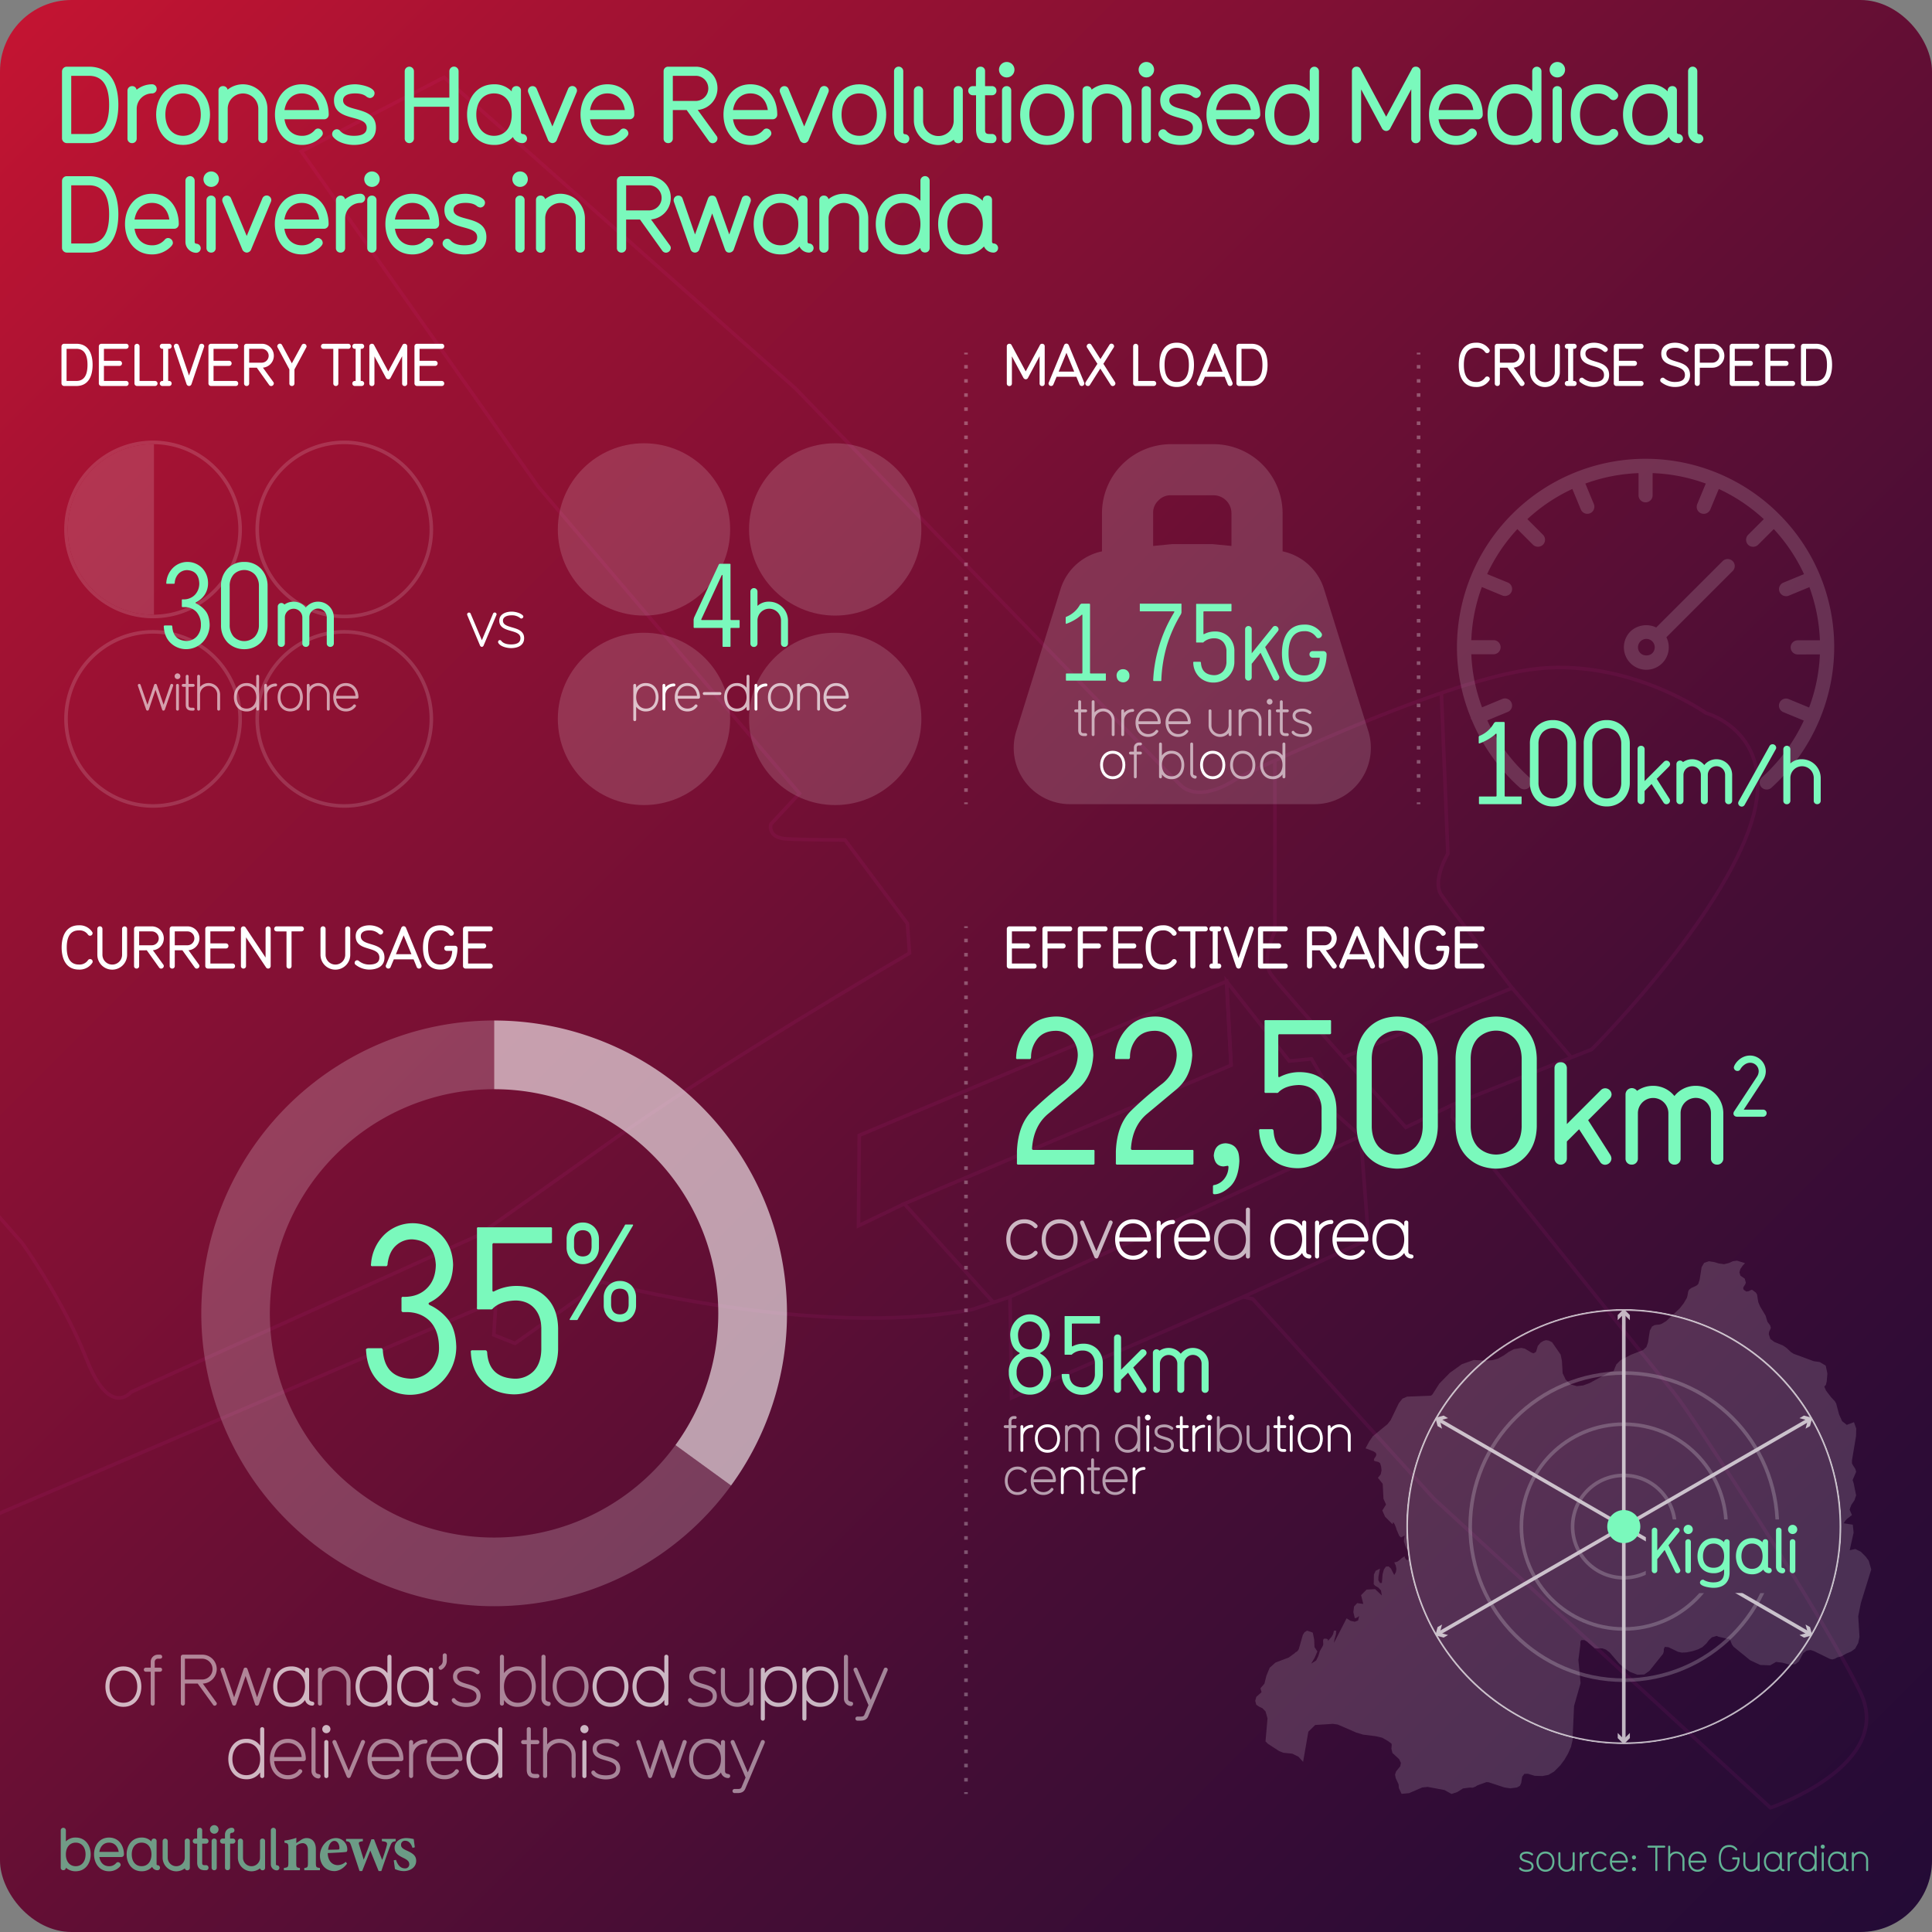 <svg xmlns="http://www.w3.org/2000/svg" xmlns:xlink="http://www.w3.org/1999/xlink" viewBox="0 0 1080 1080"><rect x="0" y="0" width="1080" height="1080" fill="#808080" stroke="none"/><style><![CDATA[.U{opacity:.7}.V{opacity:.6}.W{fill:#fff}.X{fill:none}.Y{stroke:#fff}.Z{stroke-width:2}.a{stroke-miterlimit:10}.b{fill:#7af9bc}.c{opacity:.15}.d{opacity:.3}.e{stroke-dasharray:1.972 5.915}]]></style><defs><linearGradient id="A" x1="11.716" y1="11.716" x2="1068.284" y2="1068.284" gradientUnits="userSpaceOnUse"><stop offset="0" stop-color="#c31432"/><stop offset=".138" stop-color="#a61233"/><stop offset=".43" stop-color="#6f0f34"/><stop offset=".681" stop-color="#460d35"/><stop offset=".88" stop-color="#2d0c36"/><stop offset="1" stop-color="#240b36"/></linearGradient><clipPath id="B"><path d="M907.71 731.736a121.637 121.637 0 1 0 121.637 121.637 121.637 121.637 0 0 0-121.637-121.637zm12.39 158.7V849.54h89.54v40.886z" class="X"/></clipPath><path id="C" d="M85.568 248.29a47.663 47.663 0 1 1-47.663 47.663 47.663 47.663 0 0 1 47.663-47.663m0-2a49.663 49.663 0 1 0 49.663 49.663 49.719 49.719 0 0 0-49.663-49.663z"/><path id="D" d="M943.71 857.54a2.576 2.576 0 1 1 2.576-2.576 2.566 2.566 0 0 1-2.576 2.576zm0 21.898a1.503 1.503 0 0 1-1.574-1.503v-15.96a1.51 1.51 0 0 1 1.574-1.538 1.474 1.474 0 0 1 1.503 1.538v15.96a1.444 1.444 0 0 1-1.503 1.503z"/><path id="E" d="M877.345 406.314a13.6 13.6 0 0 1 3.644 9.526v21.61a13.835 13.835 0 0 1-3.644 9.591 12.714 12.714 0 0 1-9.271 3.771 12.856 12.856 0 0 1-9.271-3.771 13.591 13.591 0 0 1-3.581-9.591v-21.61a13.362 13.362 0 0 1 3.581-9.526 12.523 12.523 0 0 1 9.271-3.772 12.39 12.39 0 0 1 9.271 3.773zm-17.326 9.526v21.61a9.644 9.644 0 0 0 2.174 6.394 8.183 8.183 0 0 0 11.764 0 9.473 9.473 0 0 0 2.237-6.394v-21.61a9.23 9.23 0 0 0-2.237-6.33 8.185 8.185 0 0 0-11.764 0 9.395 9.395 0 0 0-2.174 6.33h0z"/><path id="F" d="M966.273 449.534a1.877 1.877 0 0 1-1.925-1.925v-14.434a4.834 4.834 0 1 0-9.668-.046v14.434a1.874 1.874 0 0 1-1.971 1.971 1.851 1.851 0 0 1-1.924-1.925v-14.434a4.858 4.858 0 0 0-9.715-.046v14.434a1.91 1.91 0 0 1-2.016 1.971 1.876 1.876 0 0 1-1.925-1.925v-20.482a2.011 2.011 0 0 1 3.666-1.1 8.827 8.827 0 0 1 5.086-1.604 8.676 8.676 0 0 1 6.827 3.253 8.586 8.586 0 0 1 6.782-3.253 8.752 8.752 0 0 1 8.798 8.706v14.434a1.911 1.911 0 0 1-2.017 1.971z"/><path id="G" d="M68.968 954.137c-6.44 0-10.04-5.28-10.04-11.318 0-6 3.6-11.278 10.04-11.278s10.037 5.28 10.037 11.278c0 6.04-3.598 11.318-10.037 11.318zm0-20.316c-4.72 0-7.76 3.8-7.76 8.998s3.04 9.04 7.76 9.04c4.758 0 7.758-3.84 7.758-9.04s-3-8.998-7.758-8.998z"/><path id="H" d="M174.523 953.457h-.04a4.14 4.14 0 0 1-3.959-3.12 9.073 9.073 0 0 1-7.76 3.8c-6.518 0-10.037-5.36-10.037-11.318 0-6.04 3.6-11.278 10.037-11.278a9.145 9.145 0 0 1 7.76 3.76v-1.96a1.127 1.127 0 0 1 1.16-1.119 1.091 1.091 0 0 1 1.119 1.119v16.117c0 2.56 2.88.96 2.88 2.88a1.1 1.1 0 0 1-1.16 1.12zm-11.758-19.637c-4.72 0-7.758 3.8-7.758 8.998s3.04 9.04 7.758 9.04c4.76 0 7.76-3.84 7.76-9.04s-3-8.998-7.76-8.998z"/><path id="I" d="M217.724 953.457a1.124 1.124 0 0 1-1.16-1.12v-2a9.072 9.072 0 0 1-7.758 3.8c-6.44 0-10.04-5.28-10.04-11.318 0-6 3.6-11.278 10.04-11.278a9.144 9.144 0 0 1 7.758 3.76v-9.198a1.14 1.14 0 0 1 2.279 0v26.235a1.115 1.115 0 0 1-1.119 1.12zm-8.918-19.637c-4.72 0-7.76 3.8-7.76 8.998s3.04 9.04 7.76 9.04c4.758 0 7.758-3.84 7.758-9.04s-3-8.998-7.758-8.998z"/><path id="J" d="M435.32 954.137a9.073 9.073 0 0 1-7.76-3.8v10.358a1.14 1.14 0 1 1-2.279 0V933.34a1.14 1.14 0 0 1 2.279 0v1.96a9.145 9.145 0 0 1 7.76-3.76c6.438 0 10.037 5.28 10.037 11.278 0 6.04-3.6 11.318-10.037 11.318zm0-20.316c-4.76 0-7.76 3.8-7.76 8.998s3 9.04 7.76 9.04 7.758-3.84 7.758-9.04-3-8.998-7.758-8.998z"/><path id="K" d="M146.59 993.94a1.124 1.124 0 0 1-1.16-1.119v-2a9.075 9.075 0 0 1-7.76 3.799c-6.437 0-10.037-5.278-10.037-11.317 0-6 3.6-11.278 10.037-11.278a9.143 9.143 0 0 1 7.76 3.76v-9.2a1.14 1.14 0 0 1 2.279 0v26.236a1.114 1.114 0 0 1-1.119 1.119zm-8.92-19.637c-4.72 0-7.758 3.8-7.758 9s3.04 9.038 7.758 9.038c4.76 0 7.76-3.84 7.76-9.038s-3-9-7.76-9z"/><path id="L" d="M182.43 968.864a2.28 2.28 0 1 1 2.281-2.28 2.254 2.254 0 0 1-2.281 2.28zm0 25.075a1.098 1.098 0 0 1-1.158-1.119v-18.997a1.101 1.101 0 0 1 1.158-1.12 1.09 1.09 0 0 1 1.121 1.12v18.997a1.069 1.069 0 0 1-1.121 1.119z"/><path id="M" d="M671.347 370.66q.48 6.464 7.183 6.764a6.777 6.777 0 0 0 5.088-2.035 8.181 8.181 0 0 0 1.976-5.687v-5.446a7.835 7.835 0 0 0-1.736-5.268 6.437 6.437 0 0 0-5.027-2.155 8.753 8.753 0 0 0-5.926 2.035.683.683 0 0 1-.778.3h-2.933c-.44.08-.62-.1-.54-.54v-20.53c-.08-.438.1-.618.54-.54h18.675q.658-.12.538.54v3.053q.12.66-.538.6h-14.605q-.598-.12-.538.538v11.852q0 .54.538.24a12.63 12.63 0 0 1 5.926-1.376 10.597 10.597 0 0 1 7.781 3.053 11.276 11.276 0 0 1 3.053 8.2v5.446a11.721 11.721 0 0 1-3.411 8.56 11.866 11.866 0 0 1-8.261 3.292 11.115 11.115 0 0 1-8.021-3.172 11.54 11.54 0 0 1-3.292-7.901q-.12-.598.54-.538h3.112q.658-.06.658.718h0z"/><path id="N" d="M42.684 215.77h-6.86a1.508 1.508 0 0 1-1.459-1.392v-20.78a1.488 1.488 0 0 1 1.459-1.425h6.86c6.827 0 9.08 5.634 9.08 11.766 0 6.164-2.253 11.832-9.08 11.832zm0-20.78h-5.47v17.963h5.47c4.275 0 6.23-3.15 6.23-9.015 0-5.767-1.955-8.95-6.23-8.95z"/><path id="O" d="M94.517 215.77h-3.812a1.409 1.409 0 0 1 0-2.817h.497V194.99h-.497a1.409 1.409 0 0 1 0-2.817h3.812a1.409 1.409 0 1 1 0 2.817h-.497v17.963h.497a1.409 1.409 0 1 1 0 2.817z"/><path id="P" d="M246.933 215.77h-13.787a1.437 1.437 0 0 1-1.459-1.392v-20.78a1.443 1.443 0 0 1 1.459-1.425h13.787a1.34 1.34 0 0 1 1.392 1.392 1.383 1.383 0 0 1-1.392 1.425h-12.396v6.695h8.684a1.415 1.415 0 0 1 1.425 1.425 1.394 1.394 0 0 1-1.425 1.425h-8.684v8.418h12.396a1.365 1.365 0 0 1 1.392 1.425 1.34 1.34 0 0 1-1.392 1.392z"/><path id="Q" d="M62.734 542.036a8.302 8.302 0 0 1-8.318-8.318v-14.483a1.425 1.425 0 0 1 2.85 0v14.483a5.485 5.485 0 1 0 10.971 0v-14.45a1.408 1.408 0 1 1 2.816-.033v14.483a8.302 8.302 0 0 1-8.318 8.318z"/><path id="R" d="M797.34 574.897q6.192 6.42 6.42 16.78v38.067q-.227 10.364-6.42 16.894-6.195 6.42-16.33 6.646-10.025-.227-16.33-6.646-6.196-6.53-6.308-16.894V591.68q.11-10.36 6.308-16.78 6.306-6.53 16.33-6.645 10.137.113 16.33 6.645zm-30.52 16.78v38.067q.11 6.984 3.83 11.263a14.417 14.417 0 0 0 20.723 0q3.828-4.28 3.942-11.263V591.68q-.114-6.98-3.942-11.15a14.417 14.417 0 0 0-20.723 0q-3.716 4.167-3.83 11.15h0z"/><path id="S" d="M642.313 694.037h-16.598c.36 4.56 3.32 7.88 7.68 7.88 2.16 0 4.72-.96 5.88-2.76a1.05 1.05 0 0 1 .96-.56 1.223 1.223 0 0 1 1.24 1.08c0 .36 0 .44-.76 1.32a9.441 9.441 0 0 1-7.318 3.199c-6.438 0-10.038-5.28-10.038-11.318 0-6 3.6-11.277 10.038-11.277s10.038 5.318 10.038 11.277a1.21 1.21 0 0 1-1.119 1.16zm-8.92-10.158c-4.8 0-7.318 3.68-7.68 7.88h15.397c-.36-4.56-3.32-7.88-7.72-7.88z"/><path id="T" d="M655.713 684.24a6.835 6.835 0 0 0-6.839 6.839v11.317a1.14 1.14 0 0 1-2.279 0V683.4a1.14 1.14 0 0 1 2.279 0v1.64a9.131 9.131 0 0 1 6.839-3.08 1.14 1.14 0 1 1 0 2.28z"/><path id="U" d="M731.9 703.516h-.04a4.14 4.14 0 0 1-3.959-3.119 9.074 9.074 0 0 1-7.759 3.799c-6.52 0-10.038-5.36-10.038-11.318 0-6.038 3.6-11.277 10.038-11.277a9.144 9.144 0 0 1 7.759 3.759v-1.96a1.127 1.127 0 0 1 1.16-1.12 1.091 1.091 0 0 1 1.119 1.12v16.117c0 2.56 2.88.96 2.88 2.88a1.1 1.1 0 0 1-1.16 1.12zm-11.758-19.637c-4.72 0-7.76 3.8-7.76 8.998s3.04 9.04 7.76 9.04c4.76 0 7.76-3.84 7.76-9.04s-3-8.998-7.76-8.998z"/><path id="V" d="M622.01 435.56c-4.52 0-7.047-3.706-7.047-7.945 0-4.21 2.527-7.917 7.047-7.917s7.047 3.706 7.047 7.917c0 4.24-2.525 7.945-7.047 7.945zm0-14.263c-3.312 0-5.445 2.667-5.445 6.317s2.133 6.345 5.445 6.345c3.342 0 5.447-2.695 5.447-6.345s-2.105-6.317-5.447-6.317z"/><path id="W" d="M576.837 798.066a4.799 4.799 0 0 0-4.801 4.801v7.946a.8.8 0 0 1-1.601 0v-13.337a.8.8 0 0 1 1.601 0v1.15a6.41 6.41 0 0 1 4.801-2.162.8.8 0 1 1 0 1.601z"/><path id="X" d="M585.54 812.076c-4.52 0-7.047-3.706-7.047-7.945 0-4.21 2.527-7.917 7.047-7.917s7.047 3.706 7.047 7.917c0 4.24-2.526 7.945-7.047 7.945zm0-14.263c-3.312 0-5.446 2.668-5.446 6.317s2.134 6.346 5.446 6.346c3.342 0 5.447-2.695 5.447-6.346s-2.105-6.317-5.447-6.317z"/><path id="Y" d="M641.622 793.995a1.6 1.6 0 1 1 1.601-1.6 1.582 1.582 0 0 1-1.601 1.6zm0 17.604a.772.772 0 0 1-.814-.786v-13.337a.774.774 0 0 1 .814-.786.765.765 0 0 1 .786.786v13.337a.751.751 0 0 1-.786.786z"/><path id="Z" d="M663.742 811.6h-.87c-2.218 0-3.312-1.096-3.312-3.285V798.29h-1.432a.8.8 0 0 1 0-1.601h1.432v-4.295a.789.789 0 0 1 .814-.786.766.766 0 0 1 .785.786v4.295h2.584a.8.8 0 0 1 0 1.601h-2.584v10.023c0 1.376.394 1.685 1.713 1.685h.87a.8.8 0 0 1 0 1.601z"/><path id="a" d="M754.27 811.6a.79.79 0 0 1-.814-.786v-8.198a4.801 4.801 0 1 0-9.602 0v8.198a.8.8 0 0 1-1.601 0v-13.337a.8.8 0 0 1 1.601 0v.898a6.405 6.405 0 0 1 11.202 4.24v8.198a.783.783 0 0 1-.786.786z"/><path id="b" d="M376.738 383.693a4.8 4.8 0 0 0-4.801 4.802v7.945a.8.8 0 0 1-1.601 0v-13.336a.8.8 0 0 1 1.601 0v1.15a6.41 6.41 0 0 1 4.801-2.162.8.8 0 1 1 0 1.6z"/><path id="c" d="M578.06 541.44h-13.787a1.437 1.437 0 0 1-1.459-1.393v-20.78a1.444 1.444 0 0 1 1.459-1.426h13.787a1.34 1.34 0 0 1 1.392 1.393 1.384 1.384 0 0 1-1.392 1.425h-12.395v6.694h8.684a1.415 1.415 0 0 1 1.425 1.426 1.394 1.394 0 0 1-1.425 1.425h-8.684v8.418h12.395a1.365 1.365 0 0 1 1.392 1.425 1.34 1.34 0 0 1-1.392 1.393z"/><path id="d" d="M104.714 1045.51a1.36 1.36 0 0 1-1.4-1.101 7.763 7.763 0 0 1-4.804 1.668 7.666 7.666 0 0 1-7.604-7.605v-9.24a1.434 1.434 0 0 1 2.868-.033v9.272a4.753 4.753 0 1 0 9.507 0v-9.24a1.33 1.33 0 0 1 1.4-1.468 1.364 1.364 0 0 1 1.435 1.435v14.9a1.328 1.328 0 0 1-1.401 1.4z"/><path id="e" d="M879.7 1045.98a.562.562 0 0 1-.58-.561v-.64a4.442 4.442 0 0 1-3.421 1.54 4.61 4.61 0 0 1-4.561-4.561v-5.842a.57.57 0 0 1 1.14 0v5.842a3.421 3.421 0 1 0 6.842 0v-5.842a.57.57 0 0 1 1.141 0v9.502a.558.558 0 0 1-.561.561z"/><path id="f" d="M887.66 1036.337a3.418 3.418 0 0 0-3.421 3.42v5.66a.57.57 0 0 1-1.141 0v-9.502a.57.57 0 0 1 1.141 0v.82a4.565 4.565 0 0 1 3.421-1.54.57.57 0 1 1 0 1.141z"/><path id="g" d="M996.94 1045.98h-.02a2.072 2.072 0 0 1-1.98-1.561 4.536 4.536 0 0 1-3.88 1.9c-3.26 0-5.02-2.68-5.02-5.66 0-3.02 1.8-5.64 5.02-5.64a4.571 4.571 0 0 1 3.88 1.88v-.98a.564.564 0 0 1 .581-.56.546.546 0 0 1 .56.56v8.063c0 1.28 1.44.48 1.44 1.44a.55.55 0 0 1-.58.561zm-5.88-9.822c-2.36 0-3.88 1.9-3.88 4.5s1.52 4.52 3.88 4.52c2.38 0 3.88-1.92 3.88-4.52s-1.5-4.5-3.88-4.5z"/><path id="h" d="M102.34 81.02c-9.66 0-15.06-7.92-15.06-16.98 0-9 5.4-16.92 15.06-16.92s15.06 7.92 15.06 16.92c0 9.06-5.4 16.98-15.06 16.98zm0-28.8c-6 0-9.9 4.68-9.9 11.82 0 7.2 3.9 11.88 9.9 11.88 6.06 0 9.9-4.68 9.9-11.88 0-7.14-3.84-11.82-9.9-11.82z"/><path id="i" d="M181.237 66.68h-22.2c.84 5.64 4.44 9.24 9.72 9.24a9.007 9.007 0 0 0 7.14-3.12 2.483 2.483 0 0 1 1.859-.96 2.8 2.8 0 0 1 2.7 2.64c0 .72-.18 1.26-1.44 2.52a14.622 14.622 0 0 1-10.26 4.02c-9.66 0-15.06-7.98-15.06-16.98 0-8.94 5.4-16.92 15.06-16.92 9.78 0 15 7.98 15 16.92a2.558 2.558 0 0 1-2.52 2.64zm-12.48-14.46c-5.64 0-8.94 4.14-9.72 9.3h19.44c-.84-5.76-4.44-9.3-9.72-9.3z"/><path id="j" d="M292.055 80a5.839 5.839 0 0 1-5.34-3.42 13.746 13.746 0 0 1-10.56 4.44c-9.78 0-15.06-8.04-15.06-16.98s5.4-16.92 15.06-16.92a13.257 13.257 0 0 1 9.899 3.96v-.24a2.476 2.476 0 0 1 2.521-2.7 2.412 2.412 0 0 1 2.64 2.52v23.16a.971.971 0 0 0 .84 1.08 2.55 2.55 0 1 1 0 5.1zm-15.9-27.78c-6 0-9.9 4.68-9.9 11.82 0 7.2 3.9 11.88 9.9 11.88 6.06 0 9.9-4.68 9.9-11.88 0-7.14-3.84-11.82-9.9-11.82z"/><path id="k" d="M352.054 66.68h-22.2c.84 5.64 4.44 9.24 9.72 9.24a9.004 9.004 0 0 0 7.14-3.12 2.484 2.484 0 0 1 1.86-.96 2.8 2.8 0 0 1 2.7 2.64c0 .72-.18 1.26-1.44 2.52a14.622 14.622 0 0 1-10.26 4.02c-9.66 0-15.06-7.98-15.06-16.98 0-8.94 5.4-16.92 15.06-16.92 9.78 0 15 7.98 15 16.92a2.558 2.558 0 0 1-2.521 2.64zm-12.48-14.46c-5.64 0-8.94 4.14-9.72 9.3h19.44c-.84-5.76-4.44-9.3-9.72-9.3z"/><path id="l" d="M463.053 51.682l-10.92 26.28a2.737 2.737 0 0 1-2.58 2.04 2.906 2.906 0 0 1-2.58-2.04l-10.92-26.28a3.692 3.692 0 0 1-.181-1.08 2.589 2.589 0 0 1 2.641-2.46 2.456 2.456 0 0 1 2.279 1.56l8.76 21 8.76-21a2.584 2.584 0 0 1 4.979.84 2.99 2.99 0 0 1-.239 1.14z"/><path id="m" d="M505.772 80.12a6.122 6.122 0 0 1-6-6.12V39.862a2.58 2.58 0 0 1 5.16-.06V74a.947.947 0 0 0 .84 1.02 2.55 2.55 0 1 1 0 5.1z"/><path id="n" d="M562.77 43.282a4.32 4.32 0 1 1 4.319-4.319 4.302 4.302 0 0 1-4.319 4.319zm0 36.72a2.52 2.52 0 0 1-2.64-2.52v-26.76a2.533 2.533 0 0 1 2.64-2.58 2.472 2.472 0 0 1 2.52 2.58v26.76a2.421 2.421 0 0 1-2.52 2.52z"/><path id="o" d="M701.967 66.68h-22.2c.84 5.64 4.44 9.24 9.72 9.24a9.007 9.007 0 0 0 7.14-3.12 2.483 2.483 0 0 1 1.859-.96 2.8 2.8 0 0 1 2.7 2.64c0 .72-.18 1.26-1.44 2.52a14.618 14.618 0 0 1-10.259 4.02c-9.66 0-15.06-7.98-15.06-16.98 0-8.94 5.4-16.92 15.06-16.92 9.78 0 15 7.98 15 16.92a2.558 2.558 0 0 1-2.519 2.64zm-12.48-14.46c-5.64 0-8.94 4.14-9.72 9.3h19.438c-.84-5.76-4.44-9.3-9.72-9.3z"/><path id="p" d="M734.727 79.94a2.436 2.436 0 0 1-2.58-2.52 14.518 14.518 0 0 1-9.899 3.6c-9.66 0-15.06-7.92-15.06-16.98 0-9 5.4-16.92 15.06-16.92a13.224 13.224 0 0 1 9.899 3.9v-11.16a2.58 2.58 0 0 1 5.159-.06V77.42a2.436 2.436 0 0 1-2.579 2.52zm-12.48-27.72c-6 0-9.9 4.68-9.9 11.82 0 7.2 3.9 11.88 9.9 11.88 6.06 0 9.9-4.68 9.9-11.88 0-7.14-3.84-11.82-9.9-11.82z"/><path id="q" d="M938.242 80a5.837 5.837 0 0 1-5.339-3.42 13.748 13.748 0 0 1-10.56 4.44c-9.78 0-15.06-8.04-15.06-16.98s5.4-16.92 15.06-16.92a13.259 13.259 0 0 1 9.899 3.96v-.24a2.475 2.475 0 0 1 2.52-2.7 2.412 2.412 0 0 1 2.64 2.52v23.16a.971.971 0 0 0 .84 1.08 2.55 2.55 0 1 1 0 5.1zm-15.898-27.78c-6 0-9.9 4.68-9.9 11.82 0 7.2 3.9 11.88 9.9 11.88 6.06 0 9.9-4.68 9.9-11.88 0-7.14-3.84-11.82-9.9-11.82z"/><path id="r" d="M118.06 104.482a4.32 4.32 0 1 1 4.319-4.319 4.302 4.302 0 0 1-4.319 4.319zm0 36.72a2.521 2.521 0 0 1-2.641-2.52v-26.76a2.534 2.534 0 0 1 2.641-2.58 2.472 2.472 0 0 1 2.52 2.58v26.76a2.421 2.421 0 0 1-2.52 2.52z"/></defs><rect width="1080" height="1080" rx="40" fill="url(#A)"/><g opacity=".07" stroke="#ff2bc2" class="X Z a"><path d="M-120.544 613.8v25.72l72.726 164.078-15.52 7.687 22.468 52.032 318.104-135.992-1.183 18.92 11.825 4.73 48.484-34.294s119.437 31.93 206.945 15.373l21.286-7.095.887 56.466 129.488-56.466 5.32 1.183L801.7 837.9l188.024 172.65s69.77-23.65 50.258-64.45-95.195-156.687-104.064-167.33-124.167-154.322-124.167-154.322l.59-7.095L889.8 586.61s67.405-67.405 87.508-121.802-23.65-66.222-23.65-66.222-44.937-31.93-98.742-24.242-162.6 60.3-162.6 60.3-20.694 15.373-32.52 4.14-215.223-221.727-215.223-221.727L248.26 43.233l-79.822 41.39 132.445 187.433 146.044 171.47-15.964 17.147s-2.365 7.687 8.87 8.278 32.52.59 32.52.59l34.885 46.7 1.183 16.556s-110.568 64.45-170.286 107.61l-70.952 50.258-193.937 87.508s-11.825 14.782-24.833-18.33-36.068-65.04-36.068-65.04l-73.318-83.37-9.46-18.33z"/><path d="M564.6 724.968l196.006-89.873 4.435 57.65-70.066 32.224m-139.243 3.547l-50.258-55.58 182.702-77.457-2.512-46.858 35.032 44.493 12.417-1.183 5.913 10.052-4.14 4.73 1.774 7.095 23.946 21.286"/><path d="M505.464 672.937l-25.573 12.268.444-50.553 205.32-86.03 2.512 46.858m24.537-170.58v95.786s-7.982 15.52-2.217 23.946 75.387 85.586 75.387 85.586l26.46-12.86"/><path d="M805.736 387.374l3.64 89.852s-9.056 15.077-3.64 23.06 39.56 52.032 39.56 52.032l-94.454 38.827"/><path d="M878.37 591.144l-33.073-38.827"/></g><path d="M962.994 313.635l-37.163 37.128a12.87 12.87 0 0 0-14.38 2.192 12.563 12.563 0 0 0-.024 17.762 12.609 12.609 0 0 0 8.911 3.689 12.533 12.533 0 0 0 11.185-18.175l37.047-37.03a3.895 3.895 0 0 0 1.155-2.782 3.738 3.738 0 0 0-1.155-2.77 4.011 4.011 0 0 0-5.575-.024zm-39.367 51.52a4.653 4.653 0 0 1-3.288 1.226h-.012a4.683 4.683 0 0 1-3.312-1.261 4.6 4.6 0 0 1-1.367-3.277 4.706 4.706 0 0 1 1.379-3.312 4.667 4.667 0 0 1 6.624 0 4.699 4.699 0 0 1-.024 6.624zm70.86-77.768a105.443 105.443 0 0 0-180.04 74.456 103.52 103.52 0 0 0 7.791 39.461l-.035.33.554.93a105.136 105.136 0 0 0 26.732 37.693 3.95 3.95 0 0 0 6.565-3.135 3.809 3.809 0 0 0-1.308-2.723 96.855 96.855 0 0 1-23.326-31.682l11.386-4.726a3.999 3.999 0 0 0 2.169-2.133 3.89 3.89 0 0 0-.035-3.041 4.02 4.02 0 0 0-2.228-2.122 3.929 3.929 0 0 0-2.864 0l-11.374 4.715a95.862 95.862 0 0 1-5.999-29.679h12.376a3.937 3.937 0 1 0 0-7.873h-12.376a95.672 95.672 0 0 1 5.893-29.714l11.315 4.7a3.98 3.98 0 0 0 3.017.059 3.907 3.907 0 0 0 .141-7.296l-11.515-4.703a97.164 97.164 0 0 1 16.89-25.129l8.698 8.7a3.94 3.94 0 0 0 2.746 1.155h.047a3.92 3.92 0 0 0 2.805-6.718l-8.7-8.722a97.204 97.204 0 0 1 25.141-16.855l4.75 11.48a3.944 3.944 0 0 0 5.127 2.11 3.889 3.889 0 0 0 2.133-2.145 4.047 4.047 0 0 0 0-3.017l-4.738-11.445a96.84 96.84 0 0 1 29.726-5.834v12.33a3.937 3.937 0 1 0 7.873 0v-12.33a96.562 96.562 0 0 1 29.714 5.834l-4.774 11.492a4.052 4.052 0 0 0 .012 3.041 3.813 3.813 0 0 0 1.933 2.016 4.022 4.022 0 0 0 5.363-2.051l4.75-11.48a97.113 97.113 0 0 1 25.153 16.867l-8.77 8.77a3.981 3.981 0 0 0 .024 5.587 4.03 4.03 0 0 0 5.563-.024l8.77-8.77a97.328 97.328 0 0 1 16.89 25.176l-11.55 4.762a3.937 3.937 0 0 0 1.509 7.567 3.622 3.622 0 0 0 1.509-.283l11.54-4.774a96.333 96.333 0 0 1 5.87 29.726h-12.458a3.949 3.949 0 0 0 0 7.897l12.458-.012a95.577 95.577 0 0 1-6.035 29.679L999.9 390.8a3.944 3.944 0 1 0-3.029 7.284l11.468 4.726a97.936 97.936 0 0 1-23.337 31.671 4.088 4.088 0 0 0-1.344 2.734 3.915 3.915 0 0 0 3.937 4.137 3.76 3.76 0 0 0 2.628-1.002A106.219 106.219 0 0 0 1017 402.624l.377-.825.106-.354a104.81 104.81 0 0 0-22.996-114.059z" class="W c"/><path d="M764.895 408.72l-24.67-79.166a30.904 30.904 0 0 0-23.254-21.35v-21.307a38.65 38.65 0 0 0-38.605-38.605h-23.74a38.603 38.603 0 0 0-38.605 38.605v21.307a30.91 30.91 0 0 0-23.248 21.35l-24.67 79.166a31.458 31.458 0 0 0 30.032 40.815h136.72a31.462 31.462 0 0 0 30.037-40.815zM647.546 279.8a9.22 9.22 0 0 1 7.084-2.933h23.74a10.029 10.029 0 0 1 10.017 10.017v18.302l-10.186-.986a6.848 6.848 0 0 0-.686-.034H655.49q-.343 0-.686.034l-10.19.986v-18.302a9.206 9.206 0 0 1 2.93-7.084z" class="W c"/><g class="W Y c"><circle cx="359.991" cy="295.954" r="47.663"/><circle cx="466.883" cy="295.954" r="47.663"/><circle cx="359.991" cy="401.871" r="47.663"/><circle cx="466.883" cy="401.871" r="47.663"/></g><g class="X Y Z a d"><path d="M540 197.14v1"/><path d="M540 204.056v241.52" class="e"/><path d="M540 448.534v1"/></g><g class="X Y Z a d"><path d="M540 517.776v1"/><path d="M540 524.74v474.113" stroke-dasharray="1.988 5.964"/><path d="M540 1001.835v1"/></g><g class="X Y Z a d"><path d="M793 197.14v1"/><path d="M793 204.056v241.52" class="e"/><path d="M793 448.534v1"/></g><g class="W"><path d="M377.57 807.814l31.1 22.6a163.71 163.71 0 1 1-132.429-259.947v38.403A125.315 125.315 0 1 0 377.57 807.814z" opacity=".2"/><path d="M439.928 734.186a162.889 162.889 0 0 1-31.258 96.229l-31.1-22.6a124.513 124.513 0 0 0 23.955-73.628c0-69.095-56.19-125.315-125.283-125.315v-38.403a163.709 163.709 0 0 1 163.687 163.718z" class="V"/><g class="c"><use xlink:href="#C"/><use xlink:href="#C" x="106.892"/><use xlink:href="#C" y="105.918"/><use xlink:href="#C" x="106.892" y="105.918"/><path d="M85.568 343.14a47.186 47.186 0 1 1 0-94.373z" class="Y a"/></g></g><g clip-path="url(#B)"><g class="U"><g class="d X Y Z"><circle cx="907.709" cy="853.373" r="28.621"/></g><g class="d X Y Z"><circle cx="907.709" cy="853.373" r="57.241"/></g><g class="d X Y Z"><circle cx="907.709" cy="853.373" r="85.862"/></g><g class="X Y Z"><circle cx="907.709" cy="853.373" r="121.637"/><path d="M907.71 853.373v-119.35" class="a"/></g><path d="M911.1 738.006l-3.4-3.393-3.39 3.393v-2.88l3.39-3.39 3.4 3.39v2.88z" class="W"/><path d="M907.71 853.373l-103.36-59.676" class="X Y Z a"/><path d="M809.493 792.753l-4.633 1.24 1.242 4.633-2.493-1.44-1.24-4.63 4.632-1.24 2.493 1.44z" class="W"/><path d="M907.71 853.373l-103.36 59.676" class="X Y Z a"/><path d="M806.102 908.12l-1.242 4.633 4.633 1.24-2.493 1.44-4.632-1.24 1.24-4.632 2.493-1.44z" class="W"/><path d="M907.71 853.373v119.35" class="X Y Z a"/><path d="M904.318 968.74l3.39 3.393 3.4-3.393v2.88l-3.4 3.39-3.39-3.39v-2.88z" class="W"/><path d="M907.71 853.373l103.362 59.676" class="X Y Z a"/><path d="M1005.925 913.994l4.633-1.24-1.242-4.633 2.493 1.44 1.24 4.632-4.632 1.24-2.493-1.44z" class="W"/><path d="M907.71 853.373l103.362-59.676" class="X Y Z a"/><path d="M1009.316 798.626l1.242-4.633-4.633-1.24 2.493-1.44 4.632 1.24-1.24 4.63-2.493 1.44z" class="W"/></g></g><path d="M1042.782 869.996l-2.582-2.578-3.073-1.517-3.137.684 2.187-9.813-.455-4.457-5.092-.805.844-1.35 1.01-1.094 2.765-2.157-1.32-3.02.948-2.6 1.734-2.54.967-2.846-1.38-6.767-.577-1.775 1.98-4.62-.455-1.57-1.466-2.302-.43-.867.04-1.816 2.23-13.285.12-4.334-1.258-3.572-4.022 1.52-2.62-2.066-1.694-3.807-1.61-6.066-.76-1.3-2.11-2.238-2.823-3.712-.952-2.2.89-.97.474-1.992.37-4.392-.95-4.395-3.363-1.99-3.303-.457-11.185-4.128-1.545-.95-2.56-2.393-1.816-1.26-4.95-2.052-2.2-1.652-.887-2.68.166-1.266.433-.993.37-.745.186-.526-.388-1.372-1.53-2.053-1.035-3.412-3.052-5.098-1.033-2.453-.7-4.342-.722-1.067-2.043-1.493-.726.185-1.13.59-1.344.217-1.465-.99-.33-1.024.476-.988.66-.95.37-.99-.6-2.28-2.433-1.69-.535-1.818.535-1.908 1.26-1.835 1.296-1.354-.186-.12-4.248-1.33-2.33.32-2.21 1-2.682.65-2.828-.373-2.948-.843-2.764-.423-2.623.907-1.42 2.403-1.095 6.975-.844 2.558-1.076.865-2.805 1.272-1.218.97-.473 1.01-.413 2.433-.333 1.113-1.793 3.044-2.186 2.807-7.596 7.128-2.578 1.536-1.256.382-1.385.103-1.322.24-1.38.78-1.194 2.3-1.012 6.53-.887 2.56-1.816 1.702-6.933 2.693-5.858 3.113-2.23 2.27-1.526 3.672-1.756.363-11.554 6.33-3.736 1.376-3.527.38-3.324-.93-2.885-2.704-1.692-3.567-.413-6.934-.722-3.526-4.788-6.892-1.858-.928-1.504-.23-1.486.444-1.568.97-1.527 1.795-1.032 3.343-1.364.824-1.196-.432-3.608-2.17-2.047-.442-4.122.714-2.827 1.463-2.622 1.88-3.488 1.96-3.135.845-3.547.26-6.81-.362-6.645 2.34-6.747 4.84-5.882 6.046-3.835 6-.373.372-.35.26-.453.104-12.96.522-2.64 1.127-2.003 2.517-4.6 9.5-1.733 2.22-8.21 6.746-2.045 2.98-2.035 3.8 4.328 1.626 1.42.928.31 1.054-.4 1-.724.99-.31 1.083.435.392 2.266.64.788.587.577 1.796.247 2.217-.473 2.237-1.55 1.932 2.682 3.372.435 8.367 1.42 3.22-2.083 3.3 1.548 3.484 4.127 4.163.432-1.16.828 1.313.78 1.957.188.766 1.55 3.63 1.007.94 2.046-1.106-.456 3.167.886 2.805 1.32 2.603.66 2.456-.413 2.658-.987-.02-.893-1.205-.12-.866-1.6 1-1.176 1.09-1.26.908-1.794.484.826 1.672.37 1.837-.25 1.814-.947 1.695-1.86-3.65-1.277-1.166-1.508.1-1.133 1.6-.724 2.642-.412 4.94h-1.072l-.91-1.577.064-1.89.845-4.58-2.393 1.207-.97 2.082-.126 5.375.786.93 1.734.968 1.545 1.65.476 2.808-3.775-3.572-4.746.282-3.095 3.105 1.26 4.9-3.426-.444-1.732 1.856-.413 3.172.845 3.464 1.237-.444 1.158-.826-.58 2.455-1.857.732-2.392-.524-2.187-1.393-7.056 13.71.31-1.984.783-2.77.187-2.066h-1.28l-.518 2.04-.845 1.427-2.124 2.404.205-.824-.72-.486-1.075-.128-.722.187-.3.85.125 2.276-.372.98-1.548 2.663-.844 2.807-1.26 2.516-2.745 1.732 1.96-3.3 1.505-3.528-1.606-2.426-.188-4.293-.783-3.803-3.177-1.095-1.405.848-.967 1.537-2.27 7.964-.724 1.063-.453.372-.476.212-.722.674-3.216 2.35-7.387 2.802-3.26 2.88-1.857 4.477-1.113 4.462-2.24 2.607.054.094.577 2.076-2.932 2.615-.598 2.22.598 2.154 1.486 1.033 1.92.91 1.734 1.752 1.133 3.93-1.133 12.865 1.318 1.33 6.356 4.13 2.27.888 5.034.524 3.464 1.712 2.58 2.868 2.932-16.858 3.836-3.754 9.908-.64 2.742.402 10.274 4.46 3.858 1.166 7.12.886 3.588.866 3.094 1.752 2.063 1.537.126.786-.186 1.992.58 2.425 3.734 3.444 1.01 2.097-.372 1.896-2.312 2.868-.598 1.754.352 1.97 1.628 3.51.166 2.116 1.506 3.207 4.2-.402 7.302-3.15 3.075-.34 9.387 1.75 3.965 2.204 3.236-1.078 3.157-2.012 3.713-.484 1.735.063 1.36-.527 1.26-.763 5.033-1.817 1.198.065 8.895 2.917 3.197.484 3.774-.464 1.693-.986.704-1.572.535-3.526 1.26-1.56 1.98-.02 3.796 1.135 4.252.123 3.382-.65 3.18-1.854 3.484-3.512 2.27-3.064 2.023-3.484 1.63-3.676.886-3.72.848-19.187 3.65-12.745-1.218-12.967 1.094-8.625v-1.56l.454-.93 1.753-.035 1.363.75 4.437 3.806 1.32.185 1.425-.125 1.63.04 1.92.68 2.08 1.58 5.282 6.172 2.743 2.433 3.53 2.34 3.918 1.507 3.84-.134 2.867-1.98 7.654-9.553.393-1.185.064-1.58.575-1.148 2 .197 5.323 2.55 2.084.47 2.707-.132 3.235-.65 3.202-1.028 2.412-1.25 2.21-2.014 1.466-1.916 1.628-1.548 2.746-.806.846.425 5.323 1.267.597-.207.784.91.9 2.36.965 1.332 9.247 7.522 5.632 2.64 5.552.215 3.3-1.927 3.593.445 3.71 1.043 3.526-.2 1.92-1.577 2.393-4.527 1.983-1.52 2.166-.297 1.856.58 8.873 4.355 1.384.327 1.525-.422 1.216-.69 2.375-.58 2.58-1.498 2.885-1.245 2.2-1.6 1.733-3.144.723-3.417-.723-11.542 1.485-7.42 5.8-18.757-1.424-4.882-1.794-2.453z" class="W c"/><g class="b"><circle cx="907.709" cy="853.373" r="9.241"/><path d="M937.702 879.438a1.424 1.424 0 0 1-1.288-.858l-5.868-12.13-4.115 5.153v6.333a1.539 1.539 0 0 1-3.077 0v-22.47a1.539 1.539 0 0 1 3.077 0V866.7l9.77-12.13a1.367 1.367 0 0 1 1.109-.608 1.621 1.621 0 0 1 1.647 1.538 1.476 1.476 0 0 1-.394.967l-5.87 7.335 6.44 13.418a1.418 1.418 0 0 1 .179.716 1.581 1.581 0 0 1-1.61 1.503z"/><use xlink:href="#D"/><path d="M957.88 887.597c-2.183 0-7.585-.787-7.585-2.934a1.666 1.666 0 0 1 1.538-1.61c.823 0 .107.107 2.004.822a11.169 11.169 0 0 0 4.043.681c3.972 0 5.904-1.896 5.904-5.654v-1.6a8.375 8.375 0 0 1-5.904 2.146c-5.653 0-8.98-4.008-8.98-9.518 0-5.368 3.22-10.1 8.98-10.1a7.708 7.708 0 0 1 5.904 2.29v-.144a1.523 1.523 0 0 1 1.539-1.538 1.502 1.502 0 0 1 1.538 1.538V878.9c0 5.7-3.4 8.695-8.98 8.695zm0-24.726c-3.578 0-5.903 2.8-5.903 7.05 0 4.08 2.146 6.477 5.903 6.477s5.904-2.397 5.904-6.477c0-4.26-2.3-7.05-5.904-7.05zm30.983 16.567a3.482 3.482 0 0 1-3.185-2.04 8.198 8.198 0 0 1-6.298 2.648c-5.832 0-8.98-4.795-8.98-10.126s3.22-10.1 8.98-10.1a7.908 7.908 0 0 1 5.904 2.361v-.143a1.477 1.477 0 0 1 1.503-1.61 1.438 1.438 0 0 1 1.574 1.503v13.812a.58.58 0 0 0 .501.645 1.521 1.521 0 1 1 0 3.041zm-9.482-16.567c-3.578 0-5.903 2.8-5.903 7.05 0 4.293 2.325 7.084 5.903 7.084 3.614 0 5.904-2.8 5.904-7.084 0-4.26-2.3-7.05-5.904-7.05zm16.994 16.63a3.651 3.651 0 0 1-3.579-3.649V855.5a1.539 1.539 0 0 1 3.078-.035v20.396a.564.564 0 0 0 .501.608 1.521 1.521 0 1 1 0 3.041z"/><use xlink:href="#D" x="58.388"/><path d="M835.176 404.14l.768-.575h4.54q.703 0 .64.64v40.406q-.13.705.575.64h8.312q.703-.127.575.575v3.133c.042.47-.15.66-.575.575h-22.633c-.47.085-.683-.105-.64-.575v-3.133q-.064-.703.64-.575h8.63q.64.064.575-.64v-34.077q-.064-.768-.64-.128a28.073 28.073 0 0 1-8.76 5.115q-.51.255-.575-.32v-3.26a.62.62 0 0 1 .448-.575 16.066 16.066 0 0 0 8.119-7.225h0z"/><use xlink:href="#E"/><use xlink:href="#E" x="30.085"/><path d="M932.957 428.547l-6.827 6.827 7.103 11.135a2.528 2.528 0 0 1 .32 1.1 2.066 2.066 0 0 1-2.062 1.971 1.854 1.854 0 0 1-1.558-.917l-6.69-10.4-3.896 3.896v5.452a1.971 1.971 0 0 1-3.94 0v-28.776a1.849 1.849 0 0 1 1.925-1.924 1.873 1.873 0 0 1 2.016 1.924v17.78l10.814-10.814a1.966 1.966 0 0 1 1.466-.596 2.049 2.049 0 0 1 1.971 1.971 2.021 2.021 0 0 1-.642 1.375z"/><use xlink:href="#F"/><path d="M992.58 418.97l-17.274 30.884a1.905 1.905 0 0 1-1.649 1.055 2.056 2.056 0 0 1-2.017-1.971 3.101 3.101 0 0 1 .275-.962l17.23-30.885a1.918 1.918 0 0 1 1.695-1.054 2.019 2.019 0 0 1 2.063 1.879 1.88 1.88 0 0 1-.321 1.054zm23.235 30.564a1.851 1.851 0 0 1-1.925-1.925v-12.74a6.53 6.53 0 1 0-13.06 0v12.692a1.948 1.948 0 0 1-2.016 2.017 1.888 1.888 0 0 1-1.925-1.971v-28.73a1.97 1.97 0 0 1 3.94-.046v7.928a9.241 9.241 0 0 1 6.507-2.337 10.532 10.532 0 0 1 10.447 10.447v12.692a1.874 1.874 0 0 1-1.97 1.971z"/></g><g class="U W"><use xlink:href="#G" class="U"/><path d="M89.487 927.22h-1.24a1.769 1.769 0 0 0-1.76 1.72v3.28h3a1.089 1.089 0 0 1 1.119 1.119 1.124 1.124 0 0 1-1.119 1.16h-3v17.837a1.092 1.092 0 0 1-1.119 1.12 1.069 1.069 0 0 1-1.121-1.12V934.5H81.5a1.14 1.14 0 0 1 0-2.279h2.758v-3.28a3.969 3.969 0 0 1 3.961-3.959h1.28a1.136 1.136 0 0 1 1.16 1.16 1.072 1.072 0 0 1-1.16 1.079zm30.477 26.277a.985.985 0 0 1-.84-.48l-8.598-11.878h-7.16v11.198a1.14 1.14 0 0 1-2.279 0v-26.235a1.181 1.181 0 0 1 1.16-1.12h10.8a8.057 8.057 0 0 1 8.117 8.039 8.141 8.141 0 0 1-7.799 8.118l7.56 10.48a1.092 1.092 0 0 1 .281.72 1.262 1.262 0 0 1-1.24 1.16zm-6.88-26.276h-9.72v11.64h9.68a5.82 5.82 0 0 0 .039-11.639zm38.24 6.48l-6.52 18.797c-.28.76-.64.96-1.16.96-.68 0-.88-.24-1.12-.96l-5.24-15.598-5.238 15.598c-.28.76-.64.96-1.16.96a1.168 1.168 0 0 1-1.119-.96l-6.48-18.797a1.662 1.662 0 0 1-.08-.44 1.135 1.135 0 0 1 1.158-1.039 1.038 1.038 0 0 1 1.041.76l5.48 15.837 5.24-15.637c.238-.76.48-.96 1.158-.96.48 0 .88.16 1.12.96l5.318 15.637 5.398-15.837a1.04 1.04 0 0 1 1.041-.76 1.164 1.164 0 0 1 1.24 1.079 1.209 1.209 0 0 1-.08.4z" class="U"/><use xlink:href="#H" class="U"/><path d="M194.845 953.457a1.124 1.124 0 0 1-1.16-1.12V940.66a6.839 6.839 0 1 0-13.678 0v11.678a1.14 1.14 0 0 1-2.279 0V933.34a1.14 1.14 0 0 1 2.279 0v1.28a9.123 9.123 0 0 1 15.957 6.039v11.678a1.115 1.115 0 0 1-1.119 1.12z" class="U"/><use xlink:href="#I" class="U"/><use xlink:href="#H" x="69.279" class="U"/><path d="M246.927 933.26a1.328 1.328 0 0 1-.6.2 1.284 1.284 0 0 1-1.121-1.359c0-.88 2.28-1.08 2.28-3.64v-3.04a1.138 1.138 0 0 1 1.121-1.2 1.169 1.169 0 0 1 1.16 1.2v3.04a5.703 5.703 0 0 1-2.84 4.799zm13.598 20.957c-2.398 0-6.44-.84-7.838-3.16a.967.967 0 0 1-.16-.601 1.091 1.091 0 0 1 2.039-.64c1.44 1.76 4 2.12 5.96 2.12 3.88 0 5.84-1.28 5.84-3.88 0-6.04-13.12-2.84-13.12-10.838 0-4.04 4.04-5.6 7.68-5.6 2.08 0 5.28.72 6.88 2.32a1.115 1.115 0 0 1 .359.76 1.296 1.296 0 0 1-1.24 1.199 1.064 1.064 0 0 1-.76-.319 7.989 7.989 0 0 0-5.238-1.68c-3.52 0-5.398 1.36-5.398 3.32 0 5.6 13.117 2.64 13.117 10.838 0 4.56-4 6.16-8.12 6.16zm28.96-.08a9.072 9.072 0 0 1-7.758-3.8v2a1.14 1.14 0 0 1-2.279 0v-26.235a1.14 1.14 0 0 1 2.279 0v9.198a9.144 9.144 0 0 1 7.758-3.76c6.44 0 10.04 5.28 10.04 11.278 0 6.04-3.6 11.318-10.04 11.318zm0-20.316c-4.758 0-7.758 3.8-7.758 8.998s3 9.04 7.758 9.04 7.76-3.84 7.76-9.04-3-8.998-7.76-8.998zm17.16 19.875a4.192 4.192 0 0 1-3.959-4.239v-23.355a1.14 1.14 0 0 1 2.279 0v23.355c0 2.56 2.84 1.08 2.84 2.88a1.29 1.29 0 0 1-1.16 1.359zm12.318.44c-6.437 0-10.037-5.28-10.037-11.318 0-6 3.6-11.278 10.037-11.278S329 936.82 329 942.818c0 6.04-3.6 11.318-10.04 11.318zm0-20.316c-4.72 0-7.758 3.8-7.758 8.998s3.04 9.04 7.758 9.04c4.76 0 7.76-3.84 7.76-9.04s-3-8.998-7.76-8.998z" class="U"/><use xlink:href="#G" x="272.314" class="U"/><use xlink:href="#I" x="154.796" class="U"/><path d="M392.6 954.217c-2.398 0-6.44-.84-7.838-3.16a.967.967 0 0 1-.16-.601 1.091 1.091 0 0 1 2.039-.64c1.44 1.76 4 2.12 5.96 2.12 3.88 0 5.84-1.28 5.84-3.88 0-6.04-13.12-2.84-13.12-10.838 0-4.04 4.04-5.6 7.68-5.6 2.08 0 5.28.72 6.88 2.32a1.115 1.115 0 0 1 .359.76 1.296 1.296 0 0 1-1.24 1.199 1.064 1.064 0 0 1-.76-.319 7.988 7.988 0 0 0-5.238-1.68c-3.52 0-5.398 1.36-5.398 3.32 0 5.6 13.117 2.64 13.117 10.838 0 4.56-4 6.16-8.12 6.16zm27.48-.76a1.126 1.126 0 0 1-1.16-1.12v-1.28a8.885 8.885 0 0 1-6.838 3.079 9.219 9.219 0 0 1-9.119-9.118v-11.68a1.14 1.14 0 0 1 2.279 0v11.68a6.839 6.839 0 1 0 13.678 0v-11.68a1.141 1.141 0 0 1 2.281 0v18.997a1.117 1.117 0 0 1-1.121 1.12z" class="U"/><use xlink:href="#J" class="U"/><use xlink:href="#J" x="23.242" class="U"/><path d="M475.722 953.696a4.19 4.19 0 0 1-3.959-4.239v-23.355a1.14 1.14 0 0 1 2.279 0v23.355c0 2.56 2.84 1.08 2.84 2.88a1.29 1.29 0 0 1-1.16 1.359zm20.438-19.876l-10.84 25.636c-.8 1.88-2.44 2.4-4.28 2.4h-1.76a1.14 1.14 0 0 1 0-2.279h1.76c.88 0 1.8-.04 2.16-.96l2.28-5.44-8.277-19.356a1.272 1.272 0 0 1-.08-.521 1.117 1.117 0 0 1 1.158-1.079 1.025 1.025 0 0 1 1 .68l7.44 17.356 7.36-17.356a1.04 1.04 0 0 1 1.039-.68 1.083 1.083 0 0 1 1.119 1.079 1.302 1.302 0 0 1-.078.521z" class="U"/><use xlink:href="#K" class="U"/><path d="M169.83 984.46h-16.598c.36 4.56 3.318 7.88 7.678 7.88 2.16 0 4.72-.96 5.88-2.76a1.051 1.051 0 0 1 .961-.56 1.223 1.223 0 0 1 1.24 1.08c0 .36 0 .44-.762 1.32a9.435 9.435 0 0 1-7.318 3.199c-6.437 0-10.037-5.278-10.037-11.317 0-6 3.6-11.278 10.037-11.278s10.04 5.32 10.04 11.278a1.211 1.211 0 0 1-1.119 1.159zm-8.92-10.158c-4.8 0-7.318 3.68-7.678 7.88h15.396c-.36-4.56-3.318-7.88-7.72-7.88zm17.16 19.878a4.192 4.192 0 0 1-3.959-4.239v-23.356a1.14 1.14 0 0 1 2.279 0v23.356c0 2.56 2.84 1.08 2.84 2.88a1.29 1.29 0 0 1-1.16 1.359z" class="U"/><use xlink:href="#L" class="U"/><path d="M203.948 974.263l-7.88 18.757a1.313 1.313 0 0 1-1.121.92 1.358 1.358 0 0 1-1.158-.92l-7.88-18.717a1.268 1.268 0 0 1-.08-.52 1.118 1.118 0 0 1 1.158-1.08 1.026 1.026 0 0 1 1 .68l6.96 16.438 6.92-16.437a1.141 1.141 0 0 1 2.199.36.961.961 0 0 1-.119.52zm20.438 10.197h-16.598c.36 4.56 3.32 7.88 7.68 7.88 2.16 0 4.72-.96 5.88-2.76a1.049 1.049 0 0 1 .959-.56 1.223 1.223 0 0 1 1.24 1.08c0 .36 0 .44-.76 1.32a9.44 9.44 0 0 1-7.318 3.199c-6.44 0-10.04-5.278-10.04-11.317 0-6 3.6-11.278 10.04-11.278s10.037 5.32 10.037 11.278a1.209 1.209 0 0 1-1.119 1.159zm-8.918-10.158c-4.8 0-7.318 3.68-7.68 7.88h15.398c-.36-4.56-3.32-7.88-7.72-7.88zm22.318.36a6.834 6.834 0 0 0-6.838 6.839v11.318a1.14 1.14 0 0 1-2.279 0v-18.997a1.14 1.14 0 0 1 2.279 0v1.64a9.127 9.127 0 0 1 6.838-3.079 1.14 1.14 0 1 1 0 2.279zm19.592 9.797H240.78c.36 4.56 3.32 7.88 7.68 7.88 2.16 0 4.72-.96 5.88-2.76a1.048 1.048 0 0 1 .959-.56 1.223 1.223 0 0 1 1.24 1.08c0 .36 0 .44-.76 1.32a9.44 9.44 0 0 1-7.318 3.199c-6.44 0-10.04-5.278-10.04-11.317 0-6 3.6-11.278 10.04-11.278s10.037 5.32 10.037 11.278a1.209 1.209 0 0 1-1.119 1.159zm-8.918-10.158c-4.8 0-7.318 3.68-7.68 7.88h15.398c-.36-4.56-3.32-7.88-7.72-7.88z" class="U"/><use xlink:href="#K" x="133.108" class="U"/><path d="M300.42 993.94h-1.24c-3.16 0-4.72-1.56-4.72-4.68v-14.278h-2.04a1.14 1.14 0 0 1 0-2.279h2.04v-6.12a1.124 1.124 0 0 1 1.16-1.119 1.091 1.091 0 0 1 1.119 1.119v6.12h3.68a1.14 1.14 0 0 1 0 2.279h-3.68v14.278c0 1.96.56 2.4 2.44 2.4h1.24a1.14 1.14 0 0 1 0 2.279zm20.276 0a1.124 1.124 0 0 1-1.16-1.119v-11.68a6.839 6.839 0 1 0-13.678 0v11.68a1.14 1.14 0 0 1-2.279 0v-26.236a1.14 1.14 0 0 1 2.279 0v8.52a8.886 8.886 0 0 1 6.84-3.079 9.191 9.191 0 0 1 9.117 9.118v11.68a1.114 1.114 0 0 1-1.119 1.119z" class="U"/><use xlink:href="#L" x="144.268" class="U"/><path d="M338.577 994.7c-2.398 0-6.44-.84-7.838-3.16a.964.964 0 0 1-.16-.6 1.09 1.09 0 0 1 2.039-.64c1.44 1.76 4 2.12 5.96 2.12 3.88 0 5.84-1.28 5.84-3.88 0-6.04-13.12-2.84-13.12-10.84 0-4.04 4.04-5.6 7.68-5.6 2.08 0 5.28.72 6.88 2.32a1.118 1.118 0 0 1 .359.76 1.296 1.296 0 0 1-1.24 1.2 1.062 1.062 0 0 1-.76-.32 7.994 7.994 0 0 0-5.238-1.68c-3.52 0-5.398 1.36-5.398 3.32 0 5.6 13.117 2.64 13.117 10.84 0 4.56-4 6.158-8.12 6.158zm45.237-20.517l-6.518 18.797c-.28.76-.64.96-1.16.96-.68 0-.88-.24-1.12-.96l-5.238-15.597-5.24 15.597c-.28.76-.64.96-1.158.96a1.169 1.169 0 0 1-1.121-.96l-6.48-18.797a1.73 1.73 0 0 1-.08-.439 1.137 1.137 0 0 1 1.16-1.04 1.037 1.037 0 0 1 1.039.76l5.48 15.838 5.238-15.638c.24-.76.48-.96 1.16-.96.48 0 .88.16 1.12.96l5.32 15.638 5.398-15.838a1.037 1.037 0 0 1 1.039-.76 1.164 1.164 0 0 1 1.24 1.08 1.151 1.151 0 0 1-.08.399zm23.2 19.757h-.04a4.141 4.141 0 0 1-3.959-3.119 9.073 9.073 0 0 1-7.758 3.799c-6.52 0-10.04-5.358-10.04-11.317 0-6.04 3.6-11.278 10.04-11.278a9.142 9.142 0 0 1 7.758 3.76v-1.96a1.127 1.127 0 0 1 1.16-1.12 1.091 1.091 0 0 1 1.119 1.12v16.117c0 2.56 2.88.96 2.88 2.88a1.101 1.101 0 0 1-1.16 1.119zm-11.758-19.637c-4.72 0-7.76 3.8-7.76 9s3.04 9.038 7.76 9.038c4.758 0 7.758-3.84 7.758-9.038s-3-9-7.758-9zm32.2 0l-10.84 25.636c-.8 1.88-2.44 2.4-4.28 2.4h-1.76a1.14 1.14 0 0 1 0-2.279h1.76c.88 0 1.8-.04 2.16-.96l2.28-5.438-8.277-19.357a1.268 1.268 0 0 1-.08-.52 1.118 1.118 0 0 1 1.158-1.08 1.026 1.026 0 0 1 1 .68l7.44 17.357 7.36-17.357a1.042 1.042 0 0 1 1.039-.68 1.084 1.084 0 0 1 1.119 1.08 1.297 1.297 0 0 1-.078.52z" class="U"/></g><g class="b"><path d="M603.763 337.978l.718-.538h4.25q.658 0 .6.6v37.828q-.12.66.54.6h7.78q.658-.12.538.54v2.933c.04.44-.14.618-.538.54h-21.2c-.44.08-.64-.1-.6-.54v-2.933q-.06-.658.6-.54h8.08q.598.062.538-.6v-31.902q-.06-.72-.6-.12a26.257 26.257 0 0 1-8.2 4.788q-.48.24-.538-.3v-3.053a.58.58 0 0 1 .419-.539 15.047 15.047 0 0 0 7.602-6.764h0zm27.597 39.745a3.488 3.488 0 0 1-3.591 3.711q-3.353-.24-3.592-3.7a3.506 3.506 0 0 1 3.592-3.651 3.461 3.461 0 0 1 3.591 3.651h0zm28.85-34.478a77.928 77.928 0 0 0-8.021 18.017 79.051 79.051 0 0 0-2.992 18.795q.12.778-.6.658h-3.412q-.66-.06-.54-.658a76.972 76.972 0 0 1 3.353-19.034 79.065 79.065 0 0 1 8.2-18.436c.36-.56.338-.838-.06-.838h-18.436q-.66.12-.538-.6v-3.173q-.122-.658.538-.538h22.207q.658-.12.54.538v4.43l-.24.838z"/><use xlink:href="#M"/><path d="M713.23 380.476a1.707 1.707 0 0 1-1.544-1.03L704.65 364.9l-4.935 6.18v7.595a1.846 1.846 0 0 1-3.69 0V351.73a1.846 1.846 0 0 1 3.69 0v13.47l11.714-14.546a1.638 1.638 0 0 1 1.33-.729 1.944 1.944 0 0 1 1.974 1.845 1.77 1.77 0 0 1-.472 1.158l-7.037 8.796 7.724 16.1a1.697 1.697 0 0 1 .214.858 1.895 1.895 0 0 1-1.931 1.802zm15.868.73c-9.44 0-12.486-7.937-12.486-16.005 0-8.28 3.262-16.047 12.486-16.047a10.977 10.977 0 0 1 9.525 4.677 1.826 1.826 0 0 1 .387 1.072 2.056 2.056 0 0 1-2.06 1.846c-.772 0-.858-.344-1.545-1.116a7.485 7.485 0 0 0-6.308-2.789c-6.607 0-8.796 5.62-8.796 12.357 0 5.88 1.588 12.357 8.796 12.357 5.235 0 8.367-3.732 8.668-9.9h-3.862a1.789 1.789 0 0 1-1.888-1.846 1.767 1.767 0 0 1 1.802-1.845h5.88a1.802 1.802 0 0 1 1.888 1.888c-.172 8.024-3.4 15.36-12.486 15.36zm-624.876-22.892a7.8 7.8 0 0 0 5.881-2.649 9.297 9.297 0 0 0 2.195-6.333 10.482 10.482 0 0 0-2.584-7.366 9.094 9.094 0 0 0-6.719-2.584h-.775q-.647.064-.582-.646v-3.102q-.064-.7.582-.58h.387a8.644 8.644 0 0 0 6.332-2.521 9.114 9.114 0 0 0 2.455-6.591q-.387-6.848-6.72-7.236a6.626 6.626 0 0 0-4.588 1.744 8.03 8.03 0 0 0-2.391 5.104c0 .604-.217.862-.646.775h-3.5c-.516.087-.7-.13-.58-.646a12.841 12.841 0 0 1 3.682-8.206 11.543 11.543 0 0 1 16.283 0 12.043 12.043 0 0 1 3.361 8.464 11.438 11.438 0 0 1-2.197 6.979 12.271 12.271 0 0 1-4.523 3.748c-.346.216-.322.452.064.7a14.144 14.144 0 0 1 4.975 3.813q2.455 2.78 2.586 8.14a14.066 14.066 0 0 1-3.748 9.499 12.936 12.936 0 0 1-9.305 4.07 12.514 12.514 0 0 1-8.658-3.359q-3.62-3.36-3.94-9.37c-.088-.26.107-.43.582-.518h3.488c.473-.086.7.173.7.775q.58 7.56 7.883 7.884h0zm41.678-40.385a13.746 13.746 0 0 1 3.684 9.627v21.84a13.986 13.986 0 0 1-3.684 9.692 12.85 12.85 0 0 1-9.369 3.812 12.995 12.995 0 0 1-9.369-3.812 13.741 13.741 0 0 1-3.619-9.692v-21.84a13.507 13.507 0 0 1 3.619-9.627 12.655 12.655 0 0 1 9.369-3.812 12.519 12.519 0 0 1 9.369 3.813zm-17.512 9.627v21.84a9.751 9.751 0 0 0 2.197 6.461 8.27 8.27 0 0 0 11.889 0 9.566 9.566 0 0 0 2.262-6.461v-21.84a9.318 9.318 0 0 0-2.262-6.396 8.272 8.272 0 0 0-11.889 0 9.496 9.496 0 0 0-2.197 6.396h0zm56.21 34.052a1.888 1.888 0 0 1-1.937-1.937v-14.525a4.865 4.865 0 1 0-9.729-.046v14.525a1.887 1.887 0 0 1-1.984 1.982 1.862 1.862 0 0 1-1.936-1.937v-14.525a4.888 4.888 0 0 0-9.775-.046v14.525a1.922 1.922 0 0 1-2.029 1.982 1.888 1.888 0 0 1-1.937-1.937V339.06a2.023 2.023 0 0 1 3.689-1.106 8.886 8.886 0 0 1 5.119-1.614 8.727 8.727 0 0 1 6.869 3.274 8.641 8.641 0 0 1 6.826-3.274 8.808 8.808 0 0 1 8.854 8.762v14.525a1.922 1.922 0 0 1-2.029 1.982z"/></g><g class="W"><path d="M96.786 383.357L92.2 396.553c-.197.533-.45.674-.814.674-.477 0-.617-.168-.785-.674l-3.678-10.95-3.68 10.95c-.195.533-.45.674-.812.674a.821.821 0 0 1-.787-.674l-4.55-13.195a1.228 1.228 0 0 1-.055-.31.797.797 0 0 1 .813-.729.728.728 0 0 1 .73.533l3.848 11.118 3.678-10.978c.168-.533.336-.674.814-.674.336 0 .617.112.785.674l3.734 10.978 3.8-11.118a.726.726 0 0 1 .729-.533.817.817 0 0 1 .871.758.808.808 0 0 1-.057.281zm2.44-3.734a1.601 1.601 0 1 1 1.6-1.601 1.583 1.583 0 0 1-1.6 1.601zm0 17.604a.772.772 0 0 1-.814-.786v-13.336a.773.773 0 0 1 .814-.786.763.763 0 0 1 .785.786v13.336a.751.751 0 0 1-.785.786zm8.787 0h-.87c-2.22 0-3.312-1.095-3.312-3.285V383.92H102.4a.8.8 0 0 1 0-1.6h1.432v-4.296a.789.789 0 0 1 .814-.786.766.766 0 0 1 .785.786v4.296h2.584a.8.8 0 0 1 0 1.6h-2.584v10.023c0 1.376.393 1.685 1.713 1.685h.87a.8.8 0 0 1 0 1.601zm14.232 0a.79.79 0 0 1-.814-.786v-8.198a4.801 4.801 0 0 0-9.602 0v8.198a.801.801 0 0 1-1.602 0v-18.418a.801.801 0 0 1 1.602 0v5.98a6.235 6.235 0 0 1 4.801-2.162 6.453 6.453 0 0 1 6.4 6.401v8.198a.782.782 0 0 1-.785.786zm21.81 0a.789.789 0 0 1-.814-.786v-1.403a6.371 6.371 0 0 1-5.447 2.667c-4.52 0-7.047-3.706-7.047-7.946 0-4.2 2.527-7.917 7.047-7.917a6.419 6.419 0 0 1 5.447 2.64v-6.458a.8.8 0 0 1 1.6 0v18.418a.783.783 0 0 1-.785.786zm-6.262-13.785c-3.312 0-5.447 2.667-5.447 6.316s2.135 6.346 5.447 6.346c3.342 0 5.447-2.695 5.447-6.346s-2.105-6.316-5.447-6.316zm16.31.25a4.8 4.8 0 0 0-4.801 4.802v7.945a.8.8 0 0 1-1.6 0v-13.336a.8.8 0 0 1 1.6 0v1.15a6.41 6.41 0 0 1 4.801-2.162.8.8 0 1 1 0 1.6zm8.14 14.01c-4.52 0-7.047-3.706-7.047-7.946 0-4.2 2.527-7.917 7.047-7.917s7.047 3.706 7.047 7.917c0 4.24-2.527 7.946-7.047 7.946zm0-14.263c-3.312 0-5.447 2.667-5.447 6.316s2.135 6.346 5.447 6.346c3.342 0 5.447-2.695 5.447-6.346s-2.105-6.316-5.447-6.316zm21.277 13.786a.788.788 0 0 1-.812-.786v-8.198a4.802 4.802 0 0 0-9.604 0v8.198a.8.8 0 0 1-1.6 0v-13.336a.8.8 0 0 1 1.6 0v.898a6.405 6.405 0 0 1 11.203 4.239v8.198a.784.784 0 0 1-.787.786zm16.06-6.655h-11.652c.252 3.2 2.33 5.53 5.4 5.53a5.075 5.075 0 0 0 4.127-1.937.738.738 0 0 1 .674-.393.859.859 0 0 1 .871.758c0 .253 0 .3-.533.927a6.634 6.634 0 0 1-5.139 2.246c-4.52 0-7.047-3.706-7.047-7.946 0-4.2 2.527-7.917 7.047-7.917s7.047 3.734 7.047 7.917a.849.849 0 0 1-.785.814zm-6.262-7.13c-3.37 0-5.14 2.583-5.4 5.53h10.8c-.252-3.2-2.33-5.53-5.418-5.53z" class="V"/><use xlink:href="#N"/><path d="M70.5 215.77H56.702a1.437 1.437 0 0 1-1.459-1.392v-20.78a1.443 1.443 0 0 1 1.459-1.425H70.5a1.34 1.34 0 0 1 1.392 1.392 1.383 1.383 0 0 1-1.392 1.425H58.094v6.695h8.684a1.415 1.415 0 0 1 1.425 1.425 1.394 1.394 0 0 1-1.425 1.425h-8.684v8.418H70.5a1.365 1.365 0 0 1 1.392 1.425 1.34 1.34 0 0 1-1.392 1.392zm16.205 0H76.62a1.437 1.437 0 0 1-1.459-1.392v-20.78a1.426 1.426 0 0 1 2.851-.033v19.388h8.684a1.409 1.409 0 0 1 0 2.817z"/><use xlink:href="#O"/><path d="M114.036 194.028l-6.96 20.614a1.505 1.505 0 0 1-1.426 1.127 1.561 1.561 0 0 1-1.392-1.127l-6.993-20.614a1.415 1.415 0 0 1 2.685-.895l5.7 16.803 5.734-16.803a1.318 1.318 0 0 1 1.292-.961 1.414 1.414 0 0 1 1.491 1.359 1.025 1.025 0 0 1-.132.497zm17.73 21.742H117.98a1.437 1.437 0 0 1-1.459-1.392v-20.78a1.443 1.443 0 0 1 1.459-1.425h13.787a1.34 1.34 0 0 1 1.392 1.392 1.383 1.383 0 0 1-1.392 1.425H119.37v6.695h8.684a1.415 1.415 0 0 1 1.425 1.425 1.394 1.394 0 0 1-1.425 1.425h-8.684v8.418h12.396a1.365 1.365 0 0 1 1.392 1.425 1.34 1.34 0 0 1-1.392 1.392zm19.785.032a1.421 1.421 0 0 1-1.094-.597l-6.894-9.645h-4.275v8.783a1.382 1.382 0 0 1-1.458 1.425 1.357 1.357 0 0 1-1.393-1.392v-20.78a1.377 1.377 0 0 1 1.393-1.425h8.583a6.691 6.691 0 0 1 .563 13.356l5.8 7.987a1.299 1.299 0 0 1 .299.862 1.525 1.525 0 0 1-1.524 1.425zm-5.17-20.813h-7.093v7.755h7.06a3.878 3.878 0 0 0 .033-7.755zm24.788-.73l-6.562 12.23v7.854a1.382 1.382 0 0 1-1.459 1.425 1.337 1.337 0 0 1-1.392-1.392v-7.888l-6.562-12.263a1.247 1.247 0 0 1-.199-.696 1.517 1.517 0 0 1 1.491-1.425 1.354 1.354 0 0 1 1.193.795l5.468 10.208 5.535-10.208a1.34 1.34 0 0 1 1.193-.729 1.466 1.466 0 0 1 1.491 1.392 1.182 1.182 0 0 1-.199.696zm23.466.73h-5.502v19.388a1.339 1.339 0 0 1-1.392 1.392 1.384 1.384 0 0 1-1.426-1.392V195h-5.435a1.4 1.4 0 0 1-1.458-1.425 1.384 1.384 0 0 1 1.426-1.392h13.787a1.409 1.409 0 1 1 0 2.817z"/><use xlink:href="#O" x="107.608"/><path d="M226.186 215.802a1.365 1.365 0 0 1-1.392-1.425v-15.245l-6.43 11.998a1.451 1.451 0 0 1-1.326.895 1.579 1.579 0 0 1-1.325-.895l-6.396-11.932v15.18a1.382 1.382 0 0 1-1.458 1.425 1.366 1.366 0 0 1-1.393-1.425v-20.714a1.395 1.395 0 0 1 1.524-1.491 1.27 1.27 0 0 1 1.193.829l7.855 14.616L224.926 193a1.273 1.273 0 0 1 1.293-.829 1.372 1.372 0 0 1 1.425 1.491v20.714a1.381 1.381 0 0 1-1.458 1.425z"/><use xlink:href="#P"/><path d="M51.5 538.39a8.488 8.488 0 0 1-7.391 3.612c-7.125 0-9.645-5.9-9.645-12.362 0-6.495 2.52-12.395 9.645-12.395a8.392 8.392 0 0 1 7.357 3.612 1.275 1.275 0 0 1 .299.828 1.437 1.437 0 0 1-1.458 1.393 1.385 1.385 0 0 1-1.127-.597 5.608 5.608 0 0 0-5.071-2.387c-4.706 0-6.794 3.48-6.794 9.545s2.088 9.545 6.794 9.545a5.699 5.699 0 0 0 5.071-2.419 1.339 1.339 0 0 1 1.127-.63 1.394 1.394 0 0 1 1.192 2.254z"/><use xlink:href="#Q"/><path d="M90.042 541.473a1.42 1.42 0 0 1-1.094-.597l-6.894-9.645H77.78v8.783a1.381 1.381 0 0 1-1.458 1.425 1.357 1.357 0 0 1-1.393-1.392v-20.78a1.376 1.376 0 0 1 1.393-1.425h8.583a6.691 6.691 0 0 1 .563 13.356l5.8 7.986a1.301 1.301 0 0 1 .299.862 1.525 1.525 0 0 1-1.524 1.425zm-5.17-20.813H77.78v7.756h7.06a3.878 3.878 0 0 0 .033-7.756zm25.088 20.813a1.42 1.42 0 0 1-1.094-.597l-6.894-9.645h-4.275v8.783a1.381 1.381 0 0 1-1.458 1.425 1.357 1.357 0 0 1-1.393-1.392v-20.78a1.376 1.376 0 0 1 1.393-1.425h8.583a6.691 6.691 0 0 1 .563 13.356l5.8 7.986a1.301 1.301 0 0 1 .299.862 1.525 1.525 0 0 1-1.524 1.425zm-5.17-20.813h-7.093v7.756h7.06a3.878 3.878 0 0 0 .033-7.756zM130 541.44h-13.787a1.437 1.437 0 0 1-1.459-1.392v-20.78a1.443 1.443 0 0 1 1.459-1.425H130a1.34 1.34 0 0 1 1.392 1.392 1.383 1.383 0 0 1-1.392 1.425h-12.396v6.695h8.684a1.414 1.414 0 0 1 1.425 1.425 1.393 1.393 0 0 1-1.425 1.425h-8.684v8.42H130a1.364 1.364 0 0 1 1.392 1.425 1.34 1.34 0 0 1-1.392 1.392zm19.852 0a1.406 1.406 0 0 1-1.193-.729l-11.136-16.737v16.04a1.381 1.381 0 0 1-1.458 1.425 1.357 1.357 0 0 1-1.393-1.392v-20.78a1.4 1.4 0 0 1 1.459-1.425 1.367 1.367 0 0 1 1.192.695l11.136 16.737v-16.008a1.426 1.426 0 0 1 2.851-.033v20.78a1.42 1.42 0 0 1-1.458 1.425zm18.625-20.78h-5.502v19.4a1.339 1.339 0 0 1-1.392 1.392 1.384 1.384 0 0 1-1.426-1.392v-19.4h-5.436a1.399 1.399 0 0 1-1.458-1.425 1.384 1.384 0 0 1 1.426-1.392h13.787a1.408 1.408 0 1 1 0 2.816z"/><use xlink:href="#Q" x="124.743"/><path d="M206.4 542.003a12.473 12.473 0 0 1-7.689-2.751 1.325 1.325 0 0 1-.464-1.027 1.436 1.436 0 0 1 1.425-1.425c.497 0 .663.166 1.26.63a8.974 8.974 0 0 0 5.469 1.756c3.943 0 5.667-1.425 5.667-3.877 0-6.894-13.224-2.983-13.224-11.998 0-4.043 3.413-6.064 7.788-6.064 2.287 0 5.568.895 7.192 2.817a1.306 1.306 0 0 1 .364.895 1.544 1.544 0 0 1-1.425 1.491c-.497 0-.763-.232-1.326-.73a7.283 7.283 0 0 0-4.806-1.624c-3.58 0-4.938 1.426-4.938 3.215 0 6.198 13.225 2.52 13.225 11.998 0 4.938-4.144 6.694-8.518 6.694zm27.806-.563a1.357 1.357 0 0 1-1.26-.861l-1.756-4.3h-11.037l-1.8 4.3a1.348 1.348 0 0 1-1.227.861 1.464 1.464 0 0 1-1.491-1.392 1.088 1.088 0 0 1 .133-.563l8.518-20.714a1.448 1.448 0 0 1 1.358-1.027 1.505 1.505 0 0 1 1.358 1.027l8.55 20.714a1.546 1.546 0 0 1 .1.563 1.415 1.415 0 0 1-1.458 1.392zm-8.55-18.56l-4.342 10.54h8.684zm20.44 19.123c-7.3 0-9.645-6.13-9.645-12.362 0-6.395 2.52-12.395 9.645-12.395a8.478 8.478 0 0 1 7.357 3.612 1.412 1.412 0 0 1 .299.828 1.588 1.588 0 0 1-1.591 1.426c-.597 0-.663-.266-1.193-.862a5.782 5.782 0 0 0-4.872-2.154c-5.104 0-6.794 4.342-6.794 9.545 0 4.54 1.227 9.545 6.794 9.545 4.044 0 6.463-2.883 6.695-7.655h-2.983a1.382 1.382 0 0 1-1.458-1.425 1.365 1.365 0 0 1 1.392-1.426h4.54a1.392 1.392 0 0 1 1.458 1.459c-.133 6.197-2.618 11.864-9.645 11.864zm27.97-.563H260.28a1.437 1.437 0 0 1-1.459-1.392v-20.78a1.443 1.443 0 0 1 1.459-1.425h13.787a1.34 1.34 0 0 1 1.392 1.392 1.383 1.383 0 0 1-1.392 1.425h-12.395v6.695h8.684a1.414 1.414 0 0 1 1.425 1.425 1.393 1.393 0 0 1-1.425 1.425h-8.684v8.42h12.396a1.364 1.364 0 0 1 1.392 1.425 1.34 1.34 0 0 1-1.392 1.392zm308.464-325.638a1.365 1.365 0 0 1-1.392-1.425v-15.245l-6.43 11.998a1.451 1.451 0 0 1-1.326.895 1.579 1.579 0 0 1-1.325-.895l-6.396-11.932v15.18a1.382 1.382 0 0 1-1.458 1.425 1.366 1.366 0 0 1-1.393-1.425v-20.714a1.395 1.395 0 0 1 1.524-1.491 1.271 1.271 0 0 1 1.193.829l7.855 14.616 7.9-14.616a1.271 1.271 0 0 1 1.292-.829 1.372 1.372 0 0 1 1.425 1.491v20.714a1.381 1.381 0 0 1-1.458 1.425zm22.172-.032a1.358 1.358 0 0 1-1.26-.862l-1.756-4.308H590.65l-1.8 4.308a1.348 1.348 0 0 1-1.227.862 1.464 1.464 0 0 1-1.491-1.392 1.089 1.089 0 0 1 .133-.563l8.518-20.713a1.447 1.447 0 0 1 1.358-1.028 1.505 1.505 0 0 1 1.358 1.028l8.55 20.713a1.547 1.547 0 0 1 .1.563 1.415 1.415 0 0 1-1.458 1.392zm-8.55-18.56l-4.342 10.54h8.684zm25.85 18.592a1.3 1.3 0 0 1-1.126-.663l-5.8-9.114-5.767 9.114a1.339 1.339 0 0 1-1.126.663 1.495 1.495 0 0 1-1.492-1.425 1.818 1.818 0 0 1 .232-.795l6.53-10.208-5.768-9.08a1.344 1.344 0 0 1-.231-.729 1.553 1.553 0 0 1 1.524-1.458 1.309 1.309 0 0 1 1.127.696l5.037 7.92 5.005-7.92a1.308 1.308 0 0 1 1.127-.696 1.525 1.525 0 0 1 1.524 1.425 1.32 1.32 0 0 1-.266.762l-5.733 9.08 6.496 10.208a1.818 1.818 0 0 1 .232.762 1.53 1.53 0 0 1-1.525 1.458zm22.967-.032h-10.075a1.437 1.437 0 0 1-1.459-1.392v-20.78a1.426 1.426 0 0 1 2.851-.033v19.388h8.684a1.409 1.409 0 0 1 0 2.817zm12.825.563c-7.125 0-9.645-5.9-9.645-12.362 0-6.496 2.52-12.395 9.645-12.395 7.093 0 9.645 5.9 9.645 12.395 0 6.463-2.552 12.362-9.645 12.362zm0-21.907c-4.706 0-6.794 3.48-6.794 9.545s2.088 9.545 6.794 9.545c4.673 0 6.794-3.48 6.794-9.545s-2.12-9.545-6.794-9.545zM687.6 215.77a1.358 1.358 0 0 1-1.26-.862l-1.756-4.308h-11.037l-1.8 4.308a1.348 1.348 0 0 1-1.227.862 1.464 1.464 0 0 1-1.491-1.392 1.089 1.089 0 0 1 .133-.563l8.518-20.713a1.447 1.447 0 0 1 1.358-1.028 1.505 1.505 0 0 1 1.358 1.028l8.55 20.713a1.547 1.547 0 0 1 .1.563 1.415 1.415 0 0 1-1.458 1.392zm-8.55-18.56l-4.342 10.54h8.684zm20.437 18.56h-6.86a1.508 1.508 0 0 1-1.459-1.392v-20.78a1.488 1.488 0 0 1 1.459-1.425h6.86c6.827 0 9.08 5.634 9.08 11.766 0 6.164-2.254 11.832-9.08 11.832zm0-20.78h-5.47v17.963h5.47c4.275 0 6.23-3.15 6.23-9.015 0-5.767-1.955-8.95-6.23-8.95zm133 17.73a8.489 8.489 0 0 1-7.391 3.612c-7.125 0-9.645-5.9-9.645-12.362 0-6.496 2.52-12.395 9.645-12.395a8.392 8.392 0 0 1 7.357 3.613 1.275 1.275 0 0 1 .299.828 1.436 1.436 0 0 1-1.458 1.392 1.385 1.385 0 0 1-1.127-.596 5.606 5.606 0 0 0-5.071-2.387c-4.706 0-6.794 3.48-6.794 9.545s2.088 9.545 6.794 9.545a5.699 5.699 0 0 0 5.071-2.419 1.338 1.338 0 0 1 1.127-.63 1.394 1.394 0 0 1 1.192 2.254zm18.228 3.082a1.42 1.42 0 0 1-1.094-.597l-6.894-9.645h-4.275v8.783a1.382 1.382 0 0 1-1.458 1.425 1.357 1.357 0 0 1-1.393-1.392v-20.78a1.377 1.377 0 0 1 1.393-1.425h8.584a6.691 6.691 0 0 1 .563 13.356l5.8 7.987a1.303 1.303 0 0 1 .298.862 1.525 1.525 0 0 1-1.524 1.425zm-5.17-20.813h-7.093v7.755h7.06a3.878 3.878 0 0 0 .033-7.755zm18.095 21.377a8.303 8.303 0 0 1-8.318-8.319v-14.483a1.425 1.425 0 0 1 2.85 0v14.483a5.486 5.486 0 1 0 10.971 0v-14.45a1.408 1.408 0 1 1 2.816-.033v14.483a8.303 8.303 0 0 1-8.318 8.319zm16.272-.596H876.1a1.409 1.409 0 0 1 0-2.817h.497V195h-.497a1.409 1.409 0 0 1 0-2.817h3.812a1.409 1.409 0 1 1 0 2.817h-.497v17.963h.497a1.409 1.409 0 1 1 0 2.817zm11.07.563a12.473 12.473 0 0 1-7.689-2.751 1.326 1.326 0 0 1-.464-1.027 1.436 1.436 0 0 1 1.425-1.425c.497 0 .663.166 1.26.63a8.972 8.972 0 0 0 5.469 1.756c3.943 0 5.667-1.425 5.667-3.877 0-6.894-13.224-2.983-13.224-11.998 0-4.043 3.413-6.065 7.788-6.065 2.287 0 5.568.895 7.192 2.817a1.308 1.308 0 0 1 .364.895 1.544 1.544 0 0 1-1.425 1.492c-.497 0-.763-.232-1.326-.73a7.281 7.281 0 0 0-4.806-1.624c-3.58 0-4.937 1.425-4.937 3.215 0 6.198 13.224 2.52 13.224 11.998 0 4.938-4.144 6.695-8.518 6.695zm26.38-.563h-13.787a1.437 1.437 0 0 1-1.459-1.392v-20.78a1.443 1.443 0 0 1 1.459-1.425h13.787a1.34 1.34 0 0 1 1.392 1.392 1.383 1.383 0 0 1-1.392 1.425h-12.395v6.695h8.684a1.415 1.415 0 0 1 1.425 1.425 1.394 1.394 0 0 1-1.425 1.425h-8.684v8.418h12.395a1.365 1.365 0 0 1 1.392 1.425 1.34 1.34 0 0 1-1.392 1.392zm18.858.563a12.473 12.473 0 0 1-7.689-2.751 1.326 1.326 0 0 1-.464-1.027 1.436 1.436 0 0 1 1.425-1.425c.497 0 .663.166 1.26.63a8.972 8.972 0 0 0 5.469 1.756c3.943 0 5.667-1.425 5.667-3.877 0-6.894-13.224-2.983-13.224-11.998 0-4.043 3.413-6.065 7.788-6.065 2.287 0 5.568.895 7.192 2.817a1.308 1.308 0 0 1 .364.895 1.544 1.544 0 0 1-1.425 1.492c-.497 0-.763-.232-1.326-.73a7.281 7.281 0 0 0-4.806-1.624c-3.58 0-4.938 1.425-4.938 3.215 0 6.198 13.225 2.52 13.225 11.998 0 4.938-4.144 6.695-8.518 6.695zm21.077-10.773h-7.093v8.783a1.426 1.426 0 0 1-2.851.033v-20.78a1.377 1.377 0 0 1 1.393-1.425h8.584a6.695 6.695 0 0 1-.033 13.389zm0-10.572h-7.093v7.755h7.06a3.878 3.878 0 0 0 .033-7.755z"/><use xlink:href="#P" x="735.22"/><use xlink:href="#P" x="755.137"/><use xlink:href="#N" x="972.379"/></g><g class="b"><path d="M229.52 770.694a15.331 15.331 0 0 0 11.563-5.21 18.27 18.27 0 0 0 4.32-12.452q-.127-9.272-5.082-14.484-5.084-5.08-13.215-5.083h-1.524q-1.27.13-1.144-1.27v-6.1q-.13-1.396 1.144-1.144h.763q7.748-.125 12.45-4.955 4.7-4.7 4.83-12.96-.763-13.466-13.215-14.23a13.037 13.037 0 0 0-9.021 3.431q-3.812 3.43-4.7 10.038 0 1.78-1.27 1.524h-6.86q-1.525.256-1.144-1.27a25.26 25.26 0 0 1 7.242-16.137 22.699 22.699 0 0 1 32.02 0q6.352 6.48 6.607 16.645-.256 8.643-4.32 13.723a24.118 24.118 0 0 1-8.895 7.37q-1.018.637.128 1.397a27.849 27.849 0 0 1 9.783 7.496q4.827 5.465 5.082 16a27.648 27.648 0 0 1-7.369 18.679 25.444 25.444 0 0 1-18.297 8.004 24.612 24.612 0 0 1-17.026-6.606q-7.116-6.605-7.75-18.424c-.17-.5.2-.846 1.144-1.017h6.86q1.396-.253 1.397 1.524 1.144 14.867 15.5 15.502h0zm42.83-14.358q1.015 13.723 15.247 14.358a14.387 14.387 0 0 0 10.8-4.32q4.065-4.318 4.193-12.07V742.74q0-6.86-3.685-11.18-3.812-4.446-10.673-4.574-8.262.256-12.58 4.32a1.45 1.45 0 0 1-1.652.635h-6.226q-1.4.256-1.144-1.144v-43.582q-.256-1.396 1.144-1.144h39.643q1.397-.252 1.144 1.144v6.48q.253 1.4-1.144 1.27h-31.003q-1.27-.253-1.144 1.144v25.158c0 .762.382.933 1.144.508a26.799 26.799 0 0 1 12.579-2.922q10.292.127 16.52 6.48 6.352 6.356 6.48 17.407v11.563q-.256 11.436-7.242 18.17a25.187 25.187 0 0 1-17.534 6.988q-10.673-.256-17.026-6.734-6.48-6.48-6.988-16.77-.256-1.27 1.144-1.144h6.607q1.396-.126 1.397 1.524h0zm59.948-70.268a9.597 9.597 0 0 1 2.519 6.667v4.593a9.592 9.592 0 0 1-2.519 6.666 8.766 8.766 0 0 1-6.519 2.667 8.676 8.676 0 0 1-6.445-2.667 9.426 9.426 0 0 1-2.593-6.666v-4.593a9.43 9.43 0 0 1 2.593-6.667 8.683 8.683 0 0 1 6.445-2.667 8.773 8.773 0 0 1 6.519 2.667zm-10 51.854h-3.26c-.593.048-.74-.197-.444-.74l30.52-51.928c.196-.593.52-.84.963-.74h3.26q.814-.073.444.666l-30.593 51.928c-.198.593-.494.863-.9.815zm-1.407-40.816q.296 5.186 4.9 5.26 4.667-.073 4.9-5.26v-4.148q-.223-5.184-4.9-5.26-4.594.075-4.9 5.26zm19.186 39.26a9.331 9.331 0 0 1-2.592-6.593v-4.52a9.329 9.329 0 0 1 2.592-6.593 8.82 8.82 0 0 1 6.445-2.593 8.912 8.912 0 0 1 6.519 2.593 9.498 9.498 0 0 1 2.519 6.593v4.52a9.5 9.5 0 0 1-2.519 6.593 8.776 8.776 0 0 1-6.519 2.666 8.686 8.686 0 0 1-6.445-2.666zm11.334-6.815v-4.074q-.223-5.036-4.9-5.1-4.594.075-4.9 5.1v4.074q.296 5.1 4.9 5.186 4.667-.073 4.9-5.186h0zm225.505-87.754q-.114 1.128 1.014 1.014h32.887q1.238-.224 1.014 1.014v6.082c.15.827-.188 1.2-1.014 1.126h-41.334c-.827.074-1.165-.3-1.014-1.126v-6.194q.563-15.205 8.785-23.1a210.184 210.184 0 0 1 16.33-14.19 21.282 21.282 0 0 0 8.897-16.218 15.196 15.196 0 0 0-3.379-9.911 11.509 11.509 0 0 0-9.122-4.055q-6.42.114-9.9 4.28a16.251 16.251 0 0 0-3.717 10.136q.1 1.58-1.238 1.352h-6.082q-1.24.227-1.014-1.014a24.849 24.849 0 0 1 6.42-15.88q5.854-6.645 15.654-6.87a20.26 20.26 0 0 1 14.98 6.194q5.855 5.97 6.082 15.43-.677 12.277-8.785 19.033l-16.33 13.628q-8.222 6.757-9.122 19.26h0zm55.304 0q-.114 1.128 1.014 1.014h32.887q1.238-.224 1.014 1.014v6.082c.15.827-.188 1.2-1.014 1.126h-41.334c-.827.074-1.165-.3-1.014-1.126v-6.194q.563-15.205 8.785-23.1a210.182 210.182 0 0 1 16.33-14.19 21.282 21.282 0 0 0 8.897-16.218 15.196 15.196 0 0 0-3.379-9.911 11.509 11.509 0 0 0-9.122-4.055q-6.42.114-9.9 4.28a16.251 16.251 0 0 0-3.717 10.136q.1 1.58-1.238 1.352h-6.082q-1.24.227-1.014-1.014a24.849 24.849 0 0 1 6.42-15.88q5.854-6.645 15.654-6.87a20.26 20.26 0 0 1 14.98 6.194q5.855 5.97 6.082 15.43-.677 12.277-8.785 19.033l-16.33 13.628q-8.222 6.757-9.122 19.26h0zm60.596 7.096q-.45 9.798-5.067 14.303-4.73 4.393-8.897 4.393c-.603 0-.864-.376-.8-1.126v-3.04q-.113-1.014.9-1.014a9.383 9.383 0 0 0 5.293-3.266 10.98 10.98 0 0 0 2.479-6.983c-.15-.376-.338-.526-.563-.45l-2.14.338q-4.957-.114-5.52-6.082.56-6.643 6.645-6.87 4.73.338 6.42 3.717 1.124 1.58 1.238 6.082h0zm19.15-16.33q.9 12.164 13.516 12.727a12.752 12.752 0 0 0 9.572-3.829q3.604-3.828 3.717-10.7V620.5a14.744 14.744 0 0 0-3.266-9.911q-3.38-3.94-9.46-4.055-7.323.227-11.15 3.83a1.285 1.285 0 0 1-1.464.563h-5.52q-1.24.227-1.014-1.014v-38.63q-.226-1.238 1.014-1.014h35.14q1.238-.224 1.014 1.014v5.743q.224 1.24-1.014 1.127h-27.48q-1.128-.224-1.014 1.014v22.3q0 1.014 1.014.45a23.765 23.765 0 0 1 11.149-2.591q9.123.114 14.642 5.744 5.63 5.634 5.744 15.43v10.25q-.227 10.137-6.42 16.105a22.325 22.325 0 0 1-15.542 6.194q-9.46-.227-15.092-5.97-5.744-5.745-6.194-14.867-.227-1.124 1.014-1.014h5.856q1.238-.1 1.238 1.352h0z"/><use xlink:href="#R"/><use xlink:href="#R" x="55.305"/><path d="M899.76 614.217l-11.977 11.977 12.46 19.533a4.419 4.419 0 0 1 .563 1.93 3.624 3.624 0 0 1-3.617 3.456 3.252 3.252 0 0 1-2.732-1.607L882.72 631.26l-6.833 6.833v9.565a3.457 3.457 0 0 1-6.913 0v-50.48a3.243 3.243 0 0 1 3.377-3.376 3.285 3.285 0 0 1 3.536 3.376v31.188l18.97-18.97a3.45 3.45 0 0 1 2.572-1.045 3.593 3.593 0 0 1 3.456 3.457 3.537 3.537 0 0 1-1.125 2.411zm60.045 36.815a3.292 3.292 0 0 1-3.376-3.376v-25.32a8.481 8.481 0 1 0-16.961-.08v25.32a3.287 3.287 0 0 1-3.456 3.456 3.247 3.247 0 0 1-3.376-3.376v-25.32a8.521 8.521 0 0 0-17.042-.08v25.32a3.35 3.35 0 0 1-3.536 3.456 3.292 3.292 0 0 1-3.377-3.376v-35.932a3.526 3.526 0 0 1 6.431-1.929 15.487 15.487 0 0 1 8.923-2.813 15.218 15.218 0 0 1 11.978 5.707 15.057 15.057 0 0 1 11.896-5.707 15.352 15.352 0 0 1 15.434 15.272v25.32a3.351 3.351 0 0 1-3.537 3.456zm25.7-26.766h-14.34c-1.36 0-2.156-.797-2.156-1.78a2.268 2.268 0 0 1 .422-1.266l12.793-19.447a5.632 5.632 0 0 0 .891-2.812 4.744 4.744 0 0 0-4.827-4.873c-2.483 0-4.592 2.108-5.4 3.608a1.75 1.75 0 0 1-1.594.984 2.024 2.024 0 0 1-2.062-1.922c0-1.452 3.327-6.7 9.044-6.7a8.829 8.829 0 0 1 8.81 8.81 9.143 9.143 0 0 1-1.593 5.062l-10.73 16.354h10.73a1.993 1.993 0 1 1 0 3.983z"/></g><g class="W"><path d="M579.714 701.156a9.291 9.291 0 0 1-7.159 3.039c-6.438 0-10.038-5.28-10.038-11.318 0-6 3.6-11.277 10.038-11.277a9.288 9.288 0 0 1 7.159 3.039 1.063 1.063 0 0 1 .319.76 1.253 1.253 0 0 1-1.159 1.2 1.176 1.176 0 0 1-.84-.4 7.053 7.053 0 0 0-5.479-2.319c-4.72 0-7.76 3.8-7.76 8.998s3.04 9.04 7.76 9.04a7.19 7.19 0 0 0 5.479-2.319 1.134 1.134 0 0 1 1.999.76 1.15 1.15 0 0 1-.319.8zm12.64 3.04c-6.438 0-10.038-5.28-10.038-11.318 0-6 3.6-11.277 10.038-11.277s10.038 5.278 10.038 11.277c0 6.04-3.6 11.318-10.038 11.318zm0-20.316c-4.72 0-7.76 3.8-7.76 8.998s3.04 9.04 7.76 9.04c4.76 0 7.76-3.84 7.76-9.04s-3-8.998-7.76-8.998zm29.518-.04l-7.88 18.757a1.314 1.314 0 0 1-1.12.92 1.362 1.362 0 0 1-1.159-.92l-7.88-18.717a1.27 1.27 0 0 1-.08-.52 1.118 1.118 0 0 1 1.159-1.08 1.027 1.027 0 0 1 1 .68l6.96 16.438 6.92-16.437a1.141 1.141 0 0 1 2.199.36.962.962 0 0 1-.119.52z" class="U"/><use xlink:href="#S" class="U"/><use xlink:href="#T" class="U"/><use xlink:href="#S" x="32.991" class="U"/><path d="M697.623 703.516a1.124 1.124 0 0 1-1.16-1.12v-2a9.074 9.074 0 0 1-7.759 3.799c-6.438 0-10.038-5.28-10.038-11.318 0-6 3.6-11.277 10.038-11.277a9.144 9.144 0 0 1 7.759 3.759v-9.198a1.14 1.14 0 0 1 2.279 0v26.235a1.115 1.115 0 0 1-1.119 1.12zm-8.92-19.637c-4.72 0-7.76 3.8-7.76 8.998s3.04 9.04 7.76 9.04c4.76 0 7.76-3.84 7.76-9.04s-3-8.998-7.76-8.998z" class="U"/><use xlink:href="#U" class="U"/><use xlink:href="#T" x="88.511" class="U"/><use xlink:href="#S" x="121.502" class="U"/><use xlink:href="#U" x="57.073" class="U"/><path d="M606.925 411.464h-.87c-2.22 0-3.312-1.095-3.312-3.285v-10.023H601.3a.8.8 0 0 1 0-1.601h1.434v-4.295a.788.788 0 0 1 .813-.786.766.766 0 0 1 .787.786v4.295h2.582a.8.8 0 0 1 0 1.601h-2.582v10.023c0 1.375.393 1.685 1.713 1.685h.87a.8.8 0 0 1 0 1.6zm15.357 0a.79.79 0 0 1-.814-.786v-8.198a4.801 4.801 0 1 0-9.602 0v8.198a.801.801 0 0 1-1.602 0V392.26a.801.801 0 0 1 1.602 0v5.98a6.233 6.233 0 0 1 4.801-2.162 6.453 6.453 0 0 1 6.4 6.401v8.198a.782.782 0 0 1-.785.786zM633.2 397.93a4.799 4.799 0 0 0-4.801 4.801v7.946a.801.801 0 0 1-1.602 0V397.34a.801.801 0 0 1 1.602 0v1.15a6.41 6.41 0 0 1 4.801-2.162.8.8 0 1 1 0 1.601zm14.873 6.87H636.42c.254 3.2 2.33 5.53 5.4 5.53a5.07 5.07 0 0 0 4.127-1.937.738.738 0 0 1 .674-.394.859.859 0 0 1 .871.758c0 .252 0 .3-.533.926a6.626 6.626 0 0 1-5.139 2.246c-4.52 0-7.047-3.706-7.047-7.945 0-4.2 2.527-7.917 7.047-7.917s7.047 3.734 7.047 7.917a.85.85 0 0 1-.785.814zm-6.262-7.132c-3.37 0-5.137 2.583-5.4 5.53h10.8c-.254-3.2-2.33-5.53-5.42-5.53zm23.05 7.132h-11.652c.254 3.2 2.33 5.53 5.4 5.53a5.07 5.07 0 0 0 4.127-1.937.738.738 0 0 1 .674-.394.859.859 0 0 1 .871.758c0 .252 0 .3-.533.926a6.626 6.626 0 0 1-5.139 2.246c-4.52 0-7.047-3.706-7.047-7.945 0-4.2 2.527-7.917 7.047-7.917s7.047 3.734 7.047 7.917a.85.85 0 0 1-.785.814zm-6.262-7.132c-3.37 0-5.137 2.583-5.4 5.53h10.8c-.254-3.2-2.33-5.53-5.42-5.53zm29.024 13.796a.788.788 0 0 1-.812-.786v-.898a6.24 6.24 0 0 1-4.803 2.162 6.472 6.472 0 0 1-6.4-6.401v-8.198a.8.8 0 0 1 1.6 0v8.198a4.802 4.802 0 0 0 9.604 0v-8.198a.8.8 0 0 1 1.6 0v13.336a.783.783 0 0 1-.787.786zm16.788 0a.79.79 0 0 1-.814-.786v-8.198a4.801 4.801 0 1 0-9.602 0v8.198a.801.801 0 0 1-1.602 0V397.34a.801.801 0 0 1 1.602 0v.898a6.404 6.404 0 0 1 11.201 4.24v8.198a.782.782 0 0 1-.785.786zm5.33-17.604a1.6 1.6 0 1 1 1.602-1.6 1.581 1.581 0 0 1-1.602 1.6zm0 17.604a.772.772 0 0 1-.814-.786V397.34a.775.775 0 0 1 .814-.786.766.766 0 0 1 .787.786v13.336a.751.751 0 0 1-.787.786zm9.9 0h-.87c-2.217 0-3.312-1.095-3.312-3.285v-10.023h-1.432a.8.8 0 0 1 0-1.601h1.432v-4.295a.79.79 0 0 1 .814-.786.766.766 0 0 1 .785.786v4.295h2.584a.8.8 0 0 1 0 1.601h-2.584v10.023c0 1.375.395 1.685 1.713 1.685h.87a.8.8 0 0 1 0 1.6zm8.027.534c-1.684 0-4.52-.6-5.502-2.218a.674.674 0 0 1-.113-.421.767.767 0 0 1 1.434-.449c1 1.235 2.807 1.488 4.182 1.488 2.725 0 4.1-.898 4.1-2.724 0-4.24-9.2-1.993-9.2-7.608 0-2.836 2.836-3.93 5.4-3.93a7.608 7.608 0 0 1 4.83 1.628.786.786 0 0 1 .252.534.911.911 0 0 1-.871.842.744.744 0 0 1-.533-.225 5.611 5.611 0 0 0-3.678-1.179c-2.47 0-3.8.954-3.8 2.33 0 3.93 9.2 1.853 9.2 7.608 0 3.2-2.8 4.324-5.7 4.324z" class="V"/><use xlink:href="#V" class="V"/><path d="M637.534 416.665h-.87a1.24 1.24 0 0 0-1.234 1.208v2.302h2.105a.764.764 0 0 1 .785.786.788.788 0 0 1-.785.814h-2.105v12.522a.766.766 0 0 1-.787.786.749.749 0 0 1-.785-.786v-12.522h-1.937a.8.8 0 0 1 0-1.601h1.938v-2.302a2.786 2.786 0 0 1 2.779-2.78h.898a.797.797 0 0 1 .814.814.753.753 0 0 1-.814.758zm17.432 18.895a6.371 6.371 0 0 1-5.447-2.667v1.404a.8.8 0 0 1-1.6 0V415.88a.8.8 0 0 1 1.6 0v6.458a6.42 6.42 0 0 1 5.447-2.639c4.52 0 7.047 3.706 7.047 7.917 0 4.24-2.527 7.945-7.047 7.945zm0-14.263c-3.342 0-5.447 2.667-5.447 6.317s2.105 6.345 5.447 6.345 5.447-2.695 5.447-6.345-2.105-6.317-5.447-6.317zm13.164 13.953a2.943 2.943 0 0 1-2.779-2.976V415.88a.8.8 0 0 1 1.6 0v16.396c0 1.797 1.994.758 1.994 2.02a.906.906 0 0 1-.814.955z" class="V"/><use xlink:href="#V" x="55.888" class="V"/><path d="M694.685 435.56c-4.52 0-7.047-3.706-7.047-7.945 0-4.2 2.525-7.917 7.047-7.917s7.047 3.706 7.047 7.917c0 4.24-2.527 7.945-7.047 7.945zm0-14.263c-3.312 0-5.447 2.667-5.447 6.317s2.135 6.345 5.447 6.345c3.34 0 5.447-2.695 5.447-6.345s-2.107-6.317-5.447-6.317zm23.045 13.786a.788.788 0 0 1-.812-.786v-1.404a6.374 6.374 0 0 1-5.447 2.667c-4.52 0-7.047-3.706-7.047-7.945 0-4.2 2.525-7.917 7.047-7.917a6.422 6.422 0 0 1 5.447 2.639v-6.458a.8.8 0 0 1 1.6 0v18.418a.783.783 0 0 1-.787.786zm-6.26-13.786c-3.312 0-5.447 2.667-5.447 6.317s2.135 6.345 5.447 6.345c3.34 0 5.447-2.695 5.447-6.345s-2.107-6.317-5.447-6.317z" class="V"/></g><g class="b"><path d="M583.56 738.148a11.781 11.781 0 0 1 3.232 8.2q-.36 7.422-5.147 9.816-.3.24.06.6a11.213 11.213 0 0 1 5.866 10.535 12.513 12.513 0 0 1-3.412 8.858 11.862 11.862 0 0 1-8.439 3.472 11.649 11.649 0 0 1-8.38-3.472 12.504 12.504 0 0 1-3.412-8.858 11.212 11.212 0 0 1 5.866-10.535q.36-.36.06-.6-4.79-2.394-5.147-9.816a11.772 11.772 0 0 1 3.232-8.2 10.649 10.649 0 0 1 15.622 0zm-7.84 37.47a7.121 7.121 0 0 0 5.446-2.334 8.415 8.415 0 0 0 2.035-5.926 9.753 9.753 0 0 0-1.975-6.404 7.222 7.222 0 0 0-10.954 0 9.753 9.753 0 0 0-1.975 6.404 8.414 8.414 0 0 0 2.034 5.926 7.054 7.054 0 0 0 5.388 2.334h0zm6.704-29.21a8.28 8.28 0 0 0-1.796-5.388 6.433 6.433 0 0 0-9.816 0 8.462 8.462 0 0 0-1.736 5.388q.18 7.54 6.645 7.96 6.523-.42 6.704-7.96z"/><use xlink:href="#M" x="-73.539" y="398.135"/><path d="M640.3 757.625l-6.827 6.827 7.103 11.135a2.528 2.528 0 0 1 .32 1.1 2.066 2.066 0 0 1-2.062 1.971 1.854 1.854 0 0 1-1.558-.917l-6.69-10.4-3.896 3.896v5.452a1.971 1.971 0 0 1-3.94 0V747.9a1.849 1.849 0 0 1 1.925-1.924 1.873 1.873 0 0 1 2.016 1.924v17.78l10.814-10.814a1.966 1.966 0 0 1 1.466-.596 2.049 2.049 0 0 1 1.971 1.971 2.021 2.021 0 0 1-.642 1.375z"/><use xlink:href="#F" x="-292.658" y="329.076"/></g><g class="W"><path d="M567.5 793.182h-.87a1.241 1.241 0 0 0-1.235 1.207v2.302h2.106a.764.764 0 0 1 .785.786.789.789 0 0 1-.785.814h-2.106v12.522a.766.766 0 0 1-.786.786.75.75 0 0 1-.786-.786V798.29h-1.937a.8.8 0 0 1 0-1.601h1.937v-2.302a2.786 2.786 0 0 1 2.78-2.779h.898a.796.796 0 0 1 .813.813.752.752 0 0 1-.813.759z" class="V"/><use xlink:href="#W" class="V"/><use xlink:href="#X" class="V"/><path d="M613.64 811.6a.766.766 0 0 1-.785-.786v-9.434a3.58 3.58 0 0 0-7.16-.028v9.462a.766.766 0 0 1-.786.786.789.789 0 0 1-.813-.786v-9.434a3.566 3.566 0 0 0-7.132-.028v9.462a.8.8 0 0 1-1.601 0v-13.337a.8.8 0 0 1 1.601 0v.17a5.103 5.103 0 0 1 3.565-1.432 5.208 5.208 0 0 1 4.38 2.386 5.183 5.183 0 0 1 9.546 2.752v9.462a.789.789 0 0 1-.814.786zm22.96 0a.789.789 0 0 1-.814-.786V809.4a6.371 6.371 0 0 1-5.447 2.667c-4.52 0-7.047-3.706-7.047-7.945 0-4.2 2.527-7.917 7.047-7.917a6.42 6.42 0 0 1 5.447 2.639v-6.457a.8.8 0 0 1 1.6 0v18.418a.783.783 0 0 1-.785.786zm-6.262-13.786c-3.312 0-5.446 2.668-5.446 6.317s2.134 6.346 5.446 6.346c3.342 0 5.447-2.695 5.447-6.346s-2.105-6.317-5.447-6.317z" class="V"/><use xlink:href="#Y" class="V"/><path d="M650.522 812.133c-1.686 0-4.52-.6-5.504-2.218a.685.685 0 0 1-.111-.422.766.766 0 0 1 1.432-.449c1.01 1.235 2.808 1.488 4.184 1.488 2.723 0 4.1-.898 4.1-2.724 0-4.24-9.21-1.993-9.21-7.608 0-2.836 2.836-3.93 5.39-3.93a7.608 7.608 0 0 1 4.829 1.629.786.786 0 0 1 .253.533.91.91 0 0 1-.87.842.743.743 0 0 1-.534-.225 5.614 5.614 0 0 0-3.678-1.179c-2.47 0-3.8.954-3.8 2.33 0 3.93 9.21 1.854 9.21 7.608 0 3.2-2.808 4.324-5.7 4.324z" class="V"/><use xlink:href="#Z" class="V"/><use xlink:href="#W" x="96.083" class="V"/><use xlink:href="#Y" x="34.414" class="V"/><path d="M687.293 812.076a6.369 6.369 0 0 1-5.446-2.667v1.404a.8.8 0 0 1-1.601 0v-18.418a.8.8 0 0 1 1.601 0v6.457a6.419 6.419 0 0 1 5.446-2.639c4.52 0 7.048 3.706 7.048 7.917 0 4.24-2.527 7.945-7.048 7.945zm0-14.263c-3.34 0-5.446 2.668-5.446 6.317s2.105 6.346 5.446 6.346 5.447-2.695 5.447-6.346-2.105-6.317-5.447-6.317zM708.88 811.6a.789.789 0 0 1-.814-.786v-.898a6.24 6.24 0 0 1-4.801 2.161 6.472 6.472 0 0 1-6.402-6.401v-8.198a.8.8 0 0 1 1.601 0v8.198a4.801 4.801 0 1 0 9.603 0v-8.198a.8.8 0 0 1 1.6 0v13.337a.783.783 0 0 1-.785.786z" class="V"/><use xlink:href="#Z" x="54.485" class="V"/><use xlink:href="#Y" x="80.196" class="V"/><use xlink:href="#X" x="146.89" class="V"/><use xlink:href="#a" class="V"/><path d="M573.78 833.562a6.523 6.523 0 0 1-5.026 2.134c-4.52 0-7.047-3.706-7.047-7.945 0-4.2 2.526-7.917 7.047-7.917a6.523 6.523 0 0 1 5.026 2.134.744.744 0 0 1 .225.533.88.88 0 0 1-.814.842.827.827 0 0 1-.59-.28 4.949 4.949 0 0 0-3.847-1.629c-3.312 0-5.446 2.668-5.446 6.317s2.134 6.346 5.446 6.346a5.046 5.046 0 0 0 3.847-1.629.797.797 0 0 1 1.404.533.805.805 0 0 1-.225.562zm15.7-4.998h-11.652c.253 3.2 2.33 5.53 5.4 5.53a5.072 5.072 0 0 0 4.127-1.937.739.739 0 0 1 .674-.394.859.859 0 0 1 .871.759c0 .252 0 .3-.533.926a6.628 6.628 0 0 1-5.139 2.246c-4.52 0-7.047-3.706-7.047-7.945 0-4.2 2.527-7.917 7.047-7.917s7.047 3.733 7.047 7.917a.85.85 0 0 1-.785.814zm-6.262-7.132c-3.37 0-5.138 2.583-5.4 5.53h10.8c-.253-3.2-2.33-5.53-5.42-5.53z" class="V"/><use xlink:href="#a" x="-149.22" y="23.62" class="V"/><path d="M614.143 835.22h-.87c-2.218 0-3.312-1.096-3.312-3.285V821.9h-1.432a.8.8 0 0 1 0-1.601h1.432v-4.295a.789.789 0 0 1 .814-.786.766.766 0 0 1 .785.786v4.295h2.584a.8.8 0 0 1 0 1.601h-2.584v10.023c0 1.376.394 1.685 1.713 1.685h.87a.8.8 0 0 1 0 1.601zm15.44-6.656h-11.65c.253 3.2 2.33 5.53 5.4 5.53a5.075 5.075 0 0 0 4.128-1.937.737.737 0 0 1 .674-.394.858.858 0 0 1 .87.759c0 .252 0 .3-.534.926a6.625 6.625 0 0 1-5.138 2.246c-4.52 0-7.047-3.706-7.047-7.945 0-4.2 2.526-7.917 7.047-7.917s7.048 3.733 7.048 7.917a.851.851 0 0 1-.787.814zm-6.26-7.132c-3.37 0-5.138 2.583-5.4 5.53h10.8c-.253-3.2-2.33-5.53-5.42-5.53z" class="V"/><use xlink:href="#W" x="62.709" y="23.62" class="V"/></g><path d="M408.358 345.97q-.066.712.58.646h3.94q.7-.127.582.582v3.166q.13.712-.582.646h-3.94q-.646-.13-.58.58v9.305q.13.84-.582.7h-3.295q-.647.13-.582-.7V351.6q.13-.7-.58-.58h-15q-.646.064-.58-.646v-4.07l.258-1.1 13.764-29.53a.851.851 0 0 1 .904-.517h5.104q.7-.064.582.646zm-16.22 0q-.388.712.388.646h10.8q.7.066.58-.646v-24.166c-.087-.518-.258-.56-.517-.13zm46.376 15.637a1.862 1.862 0 0 1-1.937-1.937v-12.82a6.571 6.571 0 1 0-13.142 0v12.773a1.96 1.96 0 0 1-2.029 2.028 1.9 1.9 0 0 1-1.937-1.982v-28.91a1.983 1.983 0 0 1 3.966-.047v7.978a9.301 9.301 0 0 1 6.548-2.352 10.599 10.599 0 0 1 10.514 10.514v12.773a1.886 1.886 0 0 1-1.983 1.982z" class="b"/><g class="W"><path d="M361.075 397.704a6.369 6.369 0 0 1-5.446-2.667v7.27a.8.8 0 1 1-1.601 0v-19.204a.8.8 0 0 1 1.601 0v1.376a6.417 6.417 0 0 1 5.446-2.64c4.52 0 7.048 3.706 7.048 7.917 0 4.24-2.527 7.946-7.048 7.946zm0-14.263c-3.34 0-5.446 2.667-5.446 6.316s2.105 6.346 5.446 6.346 5.447-2.695 5.447-6.346-2.105-6.316-5.447-6.316z" class="U"/><use xlink:href="#b" class="U"/><path d="M390.5 390.572h-11.652c.253 3.2 2.33 5.53 5.4 5.53a5.072 5.072 0 0 0 4.127-1.937.738.738 0 0 1 .674-.393.859.859 0 0 1 .871.758c0 .253 0 .3-.533.927a6.632 6.632 0 0 1-5.139 2.246c-4.52 0-7.047-3.706-7.047-7.946 0-4.2 2.527-7.917 7.047-7.917s7.047 3.734 7.047 7.917a.849.849 0 0 1-.785.814zm-6.262-7.13c-3.37 0-5.138 2.583-5.4 5.53h10.8c-.253-3.2-2.33-5.53-5.42-5.53zm18.218 5.053h-8.788a.8.8 0 1 1 0-1.601h8.788a.8.8 0 1 1 0 1.601zm15.692 8.732a.789.789 0 0 1-.814-.786v-1.403a6.371 6.371 0 0 1-5.447 2.667c-4.52 0-7.047-3.706-7.047-7.946 0-4.2 2.527-7.917 7.047-7.917a6.419 6.419 0 0 1 5.447 2.64v-6.458a.8.8 0 0 1 1.6 0v18.418a.783.783 0 0 1-.785.786zm-6.262-13.785c-3.312 0-5.446 2.667-5.446 6.316s2.134 6.346 5.446 6.346c3.342 0 5.447-2.695 5.447-6.346s-2.105-6.316-5.447-6.316z" class="U"/><use xlink:href="#b" x="51.448" class="U"/><path d="M436.325 397.704c-4.52 0-7.047-3.706-7.047-7.946 0-4.2 2.527-7.917 7.047-7.917s7.047 3.706 7.047 7.917c0 4.24-2.526 7.946-7.047 7.946zm0-14.263c-3.312 0-5.446 2.667-5.446 6.316s2.134 6.346 5.446 6.346c3.342 0 5.447-2.695 5.447-6.346s-2.105-6.316-5.447-6.316zm21.28 13.786a.789.789 0 0 1-.813-.786v-8.198a4.802 4.802 0 0 0-9.603 0v8.198a.8.8 0 0 1-1.601 0v-13.336a.8.8 0 0 1 1.601 0v.898a6.404 6.404 0 0 1 11.202 4.239v8.198a.783.783 0 0 1-.786.786zm16.056-6.655H462c.253 3.2 2.33 5.53 5.4 5.53a5.072 5.072 0 0 0 4.127-1.937.738.738 0 0 1 .674-.393.859.859 0 0 1 .871.758c0 .253 0 .3-.533.927a6.632 6.632 0 0 1-5.139 2.246c-4.52 0-7.047-3.706-7.047-7.946 0-4.2 2.527-7.917 7.047-7.917s7.047 3.734 7.047 7.917a.849.849 0 0 1-.785.814zm-6.262-7.13c-3.37 0-5.138 2.583-5.4 5.53h10.8c-.253-3.2-2.33-5.53-5.42-5.53z" class="U"/><path d="M277.47 343.853l-7.1 16.925a1.186 1.186 0 0 1-1.011.83 1.229 1.229 0 0 1-1.046-.83l-7.1-16.9a1.146 1.146 0 0 1-.072-.469 1.009 1.009 0 0 1 1.046-.975.927.927 0 0 1 .902.613l6.28 14.832 6.243-14.832a1.029 1.029 0 0 1 1.984.325.869.869 0 0 1-.107.469zm8.192 18.44c-2.165 0-5.8-.758-7.073-2.85a.871.871 0 0 1-.145-.541.985.985 0 0 1 1.841-.578c1.3 1.588 3.608 1.913 5.377 1.913 3.5 0 5.27-1.155 5.27-3.5 0-5.45-11.837-2.562-11.837-9.78 0-3.645 3.646-5.052 6.93-5.052 1.877 0 4.764.65 6.207 2.093a1.009 1.009 0 0 1 .325.686 1.17 1.17 0 0 1-1.119 1.083.956.956 0 0 1-.686-.289 7.212 7.212 0 0 0-4.728-1.516c-3.175 0-4.87 1.227-4.87 2.995 0 5.052 11.836 2.382 11.836 9.78 0 4.114-3.608 5.558-7.325 5.558z"/><use xlink:href="#c"/><path d="M597.977 520.66H585.58v6.694h8.684a1.415 1.415 0 0 1 1.425 1.426 1.394 1.394 0 0 1-1.425 1.425h-8.684v9.843a1.423 1.423 0 0 1-1.392 1.393 1.437 1.437 0 0 1-1.459-1.393v-20.78a1.444 1.444 0 0 1 1.459-1.426h13.787a1.34 1.34 0 0 1 1.392 1.393 1.384 1.384 0 0 1-1.392 1.425zm19.753 0h-12.396v6.694h8.684a1.415 1.415 0 0 1 1.425 1.426 1.394 1.394 0 0 1-1.425 1.425h-8.684v9.843a1.423 1.423 0 0 1-1.392 1.393 1.438 1.438 0 0 1-1.459-1.393v-20.78a1.444 1.444 0 0 1 1.459-1.426h13.787a1.34 1.34 0 0 1 1.392 1.393 1.384 1.384 0 0 1-1.392 1.425zm19.75 20.78h-13.787a1.437 1.437 0 0 1-1.459-1.393v-20.78a1.444 1.444 0 0 1 1.459-1.426h13.787a1.34 1.34 0 0 1 1.392 1.393 1.384 1.384 0 0 1-1.392 1.425h-12.396v6.694h8.684a1.415 1.415 0 0 1 1.425 1.426 1.394 1.394 0 0 1-1.425 1.425h-8.684v8.418h12.396a1.365 1.365 0 0 1 1.392 1.425 1.34 1.34 0 0 1-1.392 1.393zm20-3.048a8.491 8.491 0 0 1-7.391 3.612c-7.125 0-9.645-5.9-9.645-12.362 0-6.496 2.52-12.396 9.645-12.396a8.393 8.393 0 0 1 7.357 3.613 1.275 1.275 0 0 1 .299.828 1.436 1.436 0 0 1-1.458 1.392 1.384 1.384 0 0 1-1.127-.596 5.605 5.605 0 0 0-5.071-2.387c-4.706 0-6.794 3.48-6.794 9.545s2.088 9.545 6.794 9.545a5.699 5.699 0 0 0 5.071-2.419 1.336 1.336 0 0 1 1.127-.63 1.394 1.394 0 0 1 1.192 2.254zm16.24-17.732h-5.502v19.388a1.339 1.339 0 0 1-1.392 1.393 1.384 1.384 0 0 1-1.426-1.393V520.66h-5.435a1.4 1.4 0 0 1-1.459-1.425 1.385 1.385 0 0 1 1.426-1.393h13.787a1.409 1.409 0 1 1 0 2.817zm7.5 20.78h-3.812a1.409 1.409 0 0 1 0-2.817h.497V520.66h-.497a1.409 1.409 0 0 1 0-2.817h3.812a1.41 1.41 0 1 1 0 2.817h-.497v17.963h.497a1.41 1.41 0 1 1 0 2.817zm19.52-21.74l-6.96 20.614a1.504 1.504 0 0 1-1.425 1.127 1.561 1.561 0 0 1-1.393-1.127L683.97 519.7a1.415 1.415 0 0 1 2.685-.896l5.7 16.804 5.733-16.804a1.318 1.318 0 0 1 1.292-.961 1.414 1.414 0 0 1 1.491 1.359 1.017 1.017 0 0 1-.132.497z"/><use xlink:href="#c" x="140.41"/><path d="M745.713 541.474a1.421 1.421 0 0 1-1.094-.597l-6.894-9.645h-4.275v8.782a1.382 1.382 0 0 1-1.458 1.426 1.357 1.357 0 0 1-1.393-1.393v-20.78a1.377 1.377 0 0 1 1.393-1.426h8.584a6.691 6.691 0 0 1 .563 13.356l5.8 7.987a1.302 1.302 0 0 1 .298.861 1.525 1.525 0 0 1-1.524 1.426zm-5.17-20.813h-7.093v7.755h7.06a3.878 3.878 0 0 0 .033-7.755zm26.645 20.78a1.358 1.358 0 0 1-1.26-.862l-1.756-4.308h-11.037l-1.8 4.308a1.349 1.349 0 0 1-1.227.862 1.464 1.464 0 0 1-1.491-1.393 1.09 1.09 0 0 1 .133-.563l8.518-20.713a1.447 1.447 0 0 1 1.358-1.028 1.505 1.505 0 0 1 1.358 1.028l8.55 20.713a1.55 1.55 0 0 1 .1.563 1.415 1.415 0 0 1-1.458 1.393zm-8.55-18.56l-4.342 10.54h8.684zm27.308 18.56a1.407 1.407 0 0 1-1.193-.729l-11.136-16.736v16.04a1.382 1.382 0 0 1-1.458 1.426 1.357 1.357 0 0 1-1.393-1.393v-20.78a1.4 1.4 0 0 1 1.459-1.426 1.368 1.368 0 0 1 1.192.696l11.136 16.736V519.27a1.426 1.426 0 0 1 2.851-.033v20.78a1.42 1.42 0 0 1-1.458 1.426zm14.58.564c-7.3 0-9.645-6.132-9.645-12.362 0-6.396 2.52-12.396 9.645-12.396a8.477 8.477 0 0 1 7.357 3.613 1.41 1.41 0 0 1 .299.828 1.587 1.587 0 0 1-1.591 1.425c-.597 0-.663-.265-1.193-.86a5.779 5.779 0 0 0-4.872-2.154c-5.104 0-6.794 4.342-6.794 9.545 0 4.54 1.227 9.545 6.794 9.545 4.044 0 6.463-2.884 6.695-7.656h-2.983a1.381 1.381 0 0 1-1.458-1.425 1.365 1.365 0 0 1 1.392-1.425h4.54a1.392 1.392 0 0 1 1.458 1.458c-.133 6.197-2.618 11.865-9.645 11.865zm27.973-.564h-13.787a1.437 1.437 0 0 1-1.459-1.393v-20.78a1.444 1.444 0 0 1 1.459-1.426H828.5a1.34 1.34 0 0 1 1.392 1.393 1.384 1.384 0 0 1-1.392 1.425h-12.395v6.694h8.684a1.415 1.415 0 0 1 1.425 1.426 1.394 1.394 0 0 1-1.425 1.425h-8.684v8.418H828.5a1.365 1.365 0 0 1 1.392 1.425 1.34 1.34 0 0 1-1.392 1.393z"/></g><g class="V b"><path d="M42.328 1046.045a7.892 7.892 0 0 1-5.503-2.002 1.364 1.364 0 0 1-1.468 1.401 1.346 1.346 0 0 1-1.401-1.401v-20.88a1.435 1.435 0 0 1 2.869-.033v6.238a7.4 7.4 0 0 1 5.503-2.169c5.37 0 8.373 4.403 8.373 9.406 0 5.037-3.002 9.44-8.373 9.44zm0-16c-3.335 0-5.503 2.602-5.503 6.57 0 4.003 2.168 6.604 5.503 6.604s5.504-2.602 5.504-6.604c0-3.97-2.168-6.57-5.504-6.57zm25.555 8.037h-12.34c.467 3.136 2.468 5.137 5.403 5.137a5.003 5.003 0 0 0 3.969-1.734 1.383 1.383 0 0 1 1.034-.533 1.556 1.556 0 0 1 1.501 1.468c0 .4-.1.7-.8 1.4a8.129 8.129 0 0 1-5.704 2.235c-5.37 0-8.372-4.437-8.372-9.44 0-4.97 3.002-9.406 8.372-9.406 5.437 0 8.34 4.437 8.34 9.406a1.422 1.422 0 0 1-1.401 1.468zm-6.937-8.038c-3.136 0-4.97 2.3-5.403 5.17H66.35c-.467-3.202-2.468-5.17-5.403-5.17zM88 1045.478a3.247 3.247 0 0 1-2.969-1.901 7.642 7.642 0 0 1-5.87 2.469c-5.437 0-8.372-4.47-8.372-9.44s3.002-9.406 8.372-9.406a7.369 7.369 0 0 1 5.504 2.202v-.134a1.376 1.376 0 0 1 1.4-1.501 1.341 1.341 0 0 1 1.468 1.401v12.875a.54.54 0 0 0 .467.601 1.418 1.418 0 1 1 0 2.835zm-8.84-15.443c-3.336 0-5.504 2.602-5.504 6.57 0 4.003 2.168 6.604 5.504 6.604 3.37 0 5.504-2.602 5.504-6.604 0-3.97-2.135-6.57-5.504-6.57z"/><use xlink:href="#d"/><path d="M115.158 1045.478h-.567c-3.17 0-4.37-1.668-4.37-4.403V1030.6h-1a1.418 1.418 0 1 1-.033-2.835h1v-4.637a1.355 1.355 0 0 1 1.435-1.4 1.328 1.328 0 0 1 1.401 1.4v4.637h2.135a1.383 1.383 0 0 1 1.4 1.401 1.356 1.356 0 0 1-1.4 1.434h-2.135v10.774c0 .934.333 1.268 1.268 1.268h.833a1.376 1.376 0 0 1 1.435 1.4 1.357 1.357 0 0 1-1.4 1.435zm4.604-20.415a2.401 2.401 0 1 1 2.402-2.401 2.392 2.392 0 0 1-2.402 2.401zm0 20.414a1.4 1.4 0 0 1-1.467-1.401V1029.2a1.408 1.408 0 0 1 1.467-1.435 1.374 1.374 0 0 1 1.401 1.435v14.876a1.346 1.346 0 0 1-1.401 1.401zm10.376-14.877h-1.5v13.442a1.364 1.364 0 0 1-1.468 1.401 1.346 1.346 0 0 1-1.401-1.401V1030.6h-1.37a1.418 1.418 0 0 1 0-2.835h1.367v-2.27a3.801 3.801 0 0 1 3.836-3.769 1.418 1.418 0 1 1 0 2.835.934.934 0 0 0-.967.9v2.302h1.5a1.418 1.418 0 1 1 0 2.835z"/><use xlink:href="#d" x="42.068"/><path d="M154.725 1045.544a3.403 3.403 0 0 1-3.336-3.402v-18.98a1.435 1.435 0 0 1 2.869-.033v19.013a.527.527 0 0 0 .467.567 1.418 1.418 0 1 1 0 2.835zm15.37-.066v-1.264c1.886-.237 2.046-.437 2.046-3.157v-6.7c0-2.8-1.248-4.017-3.064-4.017a5.597 5.597 0 0 0-3.47 1.493v9.476c0 2.527.187 2.658 2.06 2.896v1.264h-8.968v-1.264c2.254-.33 2.5-.4 2.5-3v-8.2c0-2.446-.303-2.565-2.185-2.922v-1.184a34.101 34.101 0 0 0 6.653-1.533l-.052 2.95 2.6-1.745a5.659 5.659 0 0 1 3.159-1.086c3.194 0 5.2 2.338 5.2 6.3v7.5c0 2.54.237 2.657 2.277 2.92v1.264zm23.9-3.703c-2.458 3.427-5.488 4.178-7.014 4.178-5.142 0-8.124-3.936-8.124-8.594a10.333 10.333 0 0 1 2.832-7.062 8.602 8.602 0 0 1 6.082-2.814 6.386 6.386 0 0 1 6.37 6.347c-.014.715-.08 1.277-.612 1.4-.767.184-6.17.5-10.318.647.062 4.587 2.717 6.74 5.556 6.74a6.776 6.776 0 0 0 4.543-1.866zm-7.07-12.7c-1.667 0-3.167 1.807-3.516 4.963l5.486-.118c.6-.026.848-.146.848-.792.04-2.022-1.037-4.053-2.818-4.053zm34.284.145c-1.943.343-2.248.624-3.105 2.765-1.33 3.462-3.102 8.53-4.934 13.94h-1.512l-4.65-11.46-4.55 11.46h-1.472l-4.685-14.192c-.687-1.985-.94-2.274-2.855-2.512v-1.25h9.397v1.25c-2.325.345-2.535.672-2.058 2.133l2.52 8.214c1.507-3.68 2.988-7.62 4.327-11.424h1.456c1.4 3.76 2.986 7.702 4.573 11.568.742-2.107 2.062-5.964 2.557-8.108.412-1.674-.008-2.078-2.753-2.383v-1.25h7.742zm9.4 3.746c-.92-2.606-2.155-3.984-4.2-3.984a2.166 2.166 0 0 0-2.225 2.266c0 1.497 1.046 2.264 3.16 3.216 3.278 1.496 5.3 2.787 5.3 5.736 0 3.85-3.6 5.764-6.945 5.764a12.073 12.073 0 0 1-4.92-1.161l-.662-4.892 1.252-.224c.8 2.5 2.33 4.75 4.976 4.75a2.231 2.231 0 0 0 2.438-2.281c0-1.423-.76-2.333-3.092-3.467-2.67-1.295-5.107-2.64-5.107-5.775 0-3.046 2.533-5.42 6.565-5.42a18.751 18.751 0 0 1 4.112.567l.62 4.577z"/></g><g class="U b"><path d="M853.2 1046.358c-1.2 0-3.22-.42-3.92-1.58a.482.482 0 0 1-.08-.3.546.546 0 0 1 1.021-.32 3.812 3.812 0 0 0 2.98 1.061c1.94 0 2.92-.64 2.92-1.94 0-3.02-6.562-1.42-6.562-5.422 0-2.02 2.02-2.8 3.84-2.8a5.415 5.415 0 0 1 3.44 1.16.558.558 0 0 1 .18.38.648.648 0 0 1-.62.6.531.531 0 0 1-.38-.16 4.001 4.001 0 0 0-2.62-.84c-1.76 0-2.7.68-2.7 1.66 0 2.8 6.562 1.32 6.562 5.422 0 2.28-2 3.08-4.06 3.08zm10.72-.04c-3.22 0-5.02-2.64-5.02-5.66 0-3 1.8-5.64 5.02-5.64s5.02 2.64 5.02 5.64c0 3.02-1.8 5.66-5.02 5.66zm0-10.162c-2.36 0-3.88 1.9-3.88 4.5s1.52 4.52 3.88 4.52c2.38 0 3.88-1.92 3.88-4.52s-1.5-4.5-3.88-4.5z"/><use xlink:href="#e"/><use xlink:href="#f"/><path d="M897.84 1044.798a4.645 4.645 0 0 1-3.58 1.521c-3.22 0-5.02-2.64-5.02-5.66 0-3 1.8-5.64 5.02-5.64a4.647 4.647 0 0 1 3.58 1.52.531.531 0 0 1 .16.381.627.627 0 0 1-.58.6.587.587 0 0 1-.42-.2 3.526 3.526 0 0 0-2.74-1.16c-2.36 0-3.88 1.9-3.88 4.5s1.52 4.52 3.88 4.52a3.596 3.596 0 0 0 2.74-1.16.587.587 0 0 1 .42-.2.594.594 0 0 1 .58.58.571.571 0 0 1-.16.399zm11.58-3.56h-8.302c.18 2.28 1.66 3.94 3.84 3.94a3.615 3.615 0 0 0 2.94-1.381.525.525 0 0 1 .48-.28.611.611 0 0 1 .62.541c0 .18 0 .22-.38.66a4.72 4.72 0 0 1-3.66 1.601c-3.22 0-5.02-2.64-5.02-5.66 0-3 1.8-5.64 5.02-5.64s5.02 2.66 5.02 5.64a.606.606 0 0 1-.56.58zm-4.46-5.08c-2.4 0-3.66 1.84-3.84 3.94h7.7c-.18-2.28-1.66-3.94-3.86-3.94zm8.438 3.26a1.14 1.14 0 1 1 0-2.28 1.14 1.14 0 0 1 0 2.28zm0 6.562a1.14 1.14 0 1 1 0-2.28 1.14 1.14 0 0 1 0 2.28zm16.962-13.124h-3.88v12.563a.551.551 0 0 1-.58.561.545.545 0 0 1-.56-.561v-12.562h-3.88a.56.56 0 1 1 0-1.12h8.9a.56.56 0 1 1 0 1.12zm10.72 13.125a.563.563 0 0 1-.58-.561v-5.84a3.421 3.421 0 1 0-6.841 0v5.84a.57.57 0 0 1-1.141 0v-13.122a.57.57 0 0 1 1.141 0v4.26a4.442 4.442 0 0 1 3.421-1.54 4.597 4.597 0 0 1 4.561 4.561v5.84a.558.558 0 0 1-.561.561zm12.24-4.743h-8.302c.18 2.28 1.66 3.94 3.84 3.94a3.615 3.615 0 0 0 2.94-1.381.525.525 0 0 1 .479-.28.611.611 0 0 1 .62.541c0 .18 0 .22-.38.66a4.72 4.72 0 0 1-3.66 1.601c-3.22 0-5.02-2.64-5.02-5.66 0-3 1.8-5.64 5.02-5.64s5.02 2.66 5.02 5.64a.606.606 0 0 1-.56.58zm-4.46-5.08c-2.4 0-3.66 1.84-3.84 3.94h7.7c-.18-2.28-1.66-3.94-3.86-3.94zm17.778 10.16c-4.4 0-5.82-3.7-5.82-7.46 0-3.74 1.42-7.482 5.82-7.482a5.095 5.095 0 0 1 4.44 2.181.405.405 0 0 1 .12.32.6.6 0 0 1-.62.561c-.28 0-.44-.24-.66-.52a3.879 3.879 0 0 0-3.28-1.4c-3.02 0-4.682 2.32-4.682 6.342 0 3.04.96 6.32 4.682 6.32 3.16 0 4.54-2.42 4.68-5.74h-2.44a.572.572 0 0 1-.6-.58.561.561 0 0 1 .56-.58h3.04a.556.556 0 0 1 .58.58c0 3.9-1.54 7.46-5.82 7.46z"/><use xlink:href="#e" x="103.398"/><use xlink:href="#g"/><use xlink:href="#f" x="116.238"/><path d="M1014.958 1045.98a.563.563 0 0 1-.581-.561v-1a4.536 4.536 0 0 1-3.88 1.9c-3.22 0-5.02-2.64-5.02-5.66 0-3 1.8-5.64 5.02-5.64a4.571 4.571 0 0 1 3.88 1.88v-4.6a.571.571 0 0 1 1.141 0v13.122a.558.558 0 0 1-.56.561zm-4.46-9.822c-2.36 0-3.88 1.9-3.88 4.5s1.52 4.52 3.88 4.52c2.38 0 3.88-1.92 3.88-4.52s-1.5-4.5-3.88-4.5zm8.438-2.722a1.14 1.14 0 1 1 1.141-1.14 1.127 1.127 0 0 1-1.141 1.14zm0 12.543a.55.55 0 0 1-.58-.561v-9.502a.551.551 0 0 1 .58-.56.545.545 0 0 1 .561.56v9.502a.536.536 0 0 1-.561.561z"/><use xlink:href="#g" x="35.838"/><path d="M1043.737 1045.98a.563.563 0 0 1-.58-.561v-5.84a3.42 3.42 0 1 0-6.841 0v5.84a.57.57 0 0 1-1.141 0v-9.502a.57.57 0 0 1 1.141 0v.64a4.563 4.563 0 0 1 7.981 3.021v5.84a.558.558 0 0 1-.561.561z"/></g><g class="b"><path d="M49.72 80H37.3a2.73 2.73 0 0 1-2.64-2.52V39.862a2.693 2.693 0 0 1 2.64-2.58h12.42c12.36 0 16.44 10.2 16.44 21.3C66.16 69.74 62.08 80 49.72 80zm0-37.62h-9.9V74.9h9.9C57.46 74.9 61 69.2 61 58.58c0-10.44-3.54-16.2-11.28-16.2zm35.22 9.842a8.644 8.644 0 0 0-8.52 8.58v16.62a2.501 2.501 0 0 1-2.64 2.58 2.456 2.456 0 0 1-2.52-2.52v-26.76a2.541 2.541 0 0 1 2.52-2.58 2.463 2.463 0 0 1 2.58 2.04 13.874 13.874 0 0 1 8.579-3.06 2.552 2.552 0 1 1 0 5.1z"/><use xlink:href="#h"/><path d="M146.917 80a2.423 2.423 0 0 1-2.52-2.52V60.8a8.55 8.55 0 1 0-17.1 0v16.62a2.55 2.55 0 0 1-2.64 2.64 2.472 2.472 0 0 1-2.52-2.58v-26.82a2.387 2.387 0 0 1 2.52-2.52 2.509 2.509 0 0 1 2.58 1.98 13.702 13.702 0 0 1 22.259 10.68v16.62a2.454 2.454 0 0 1-2.58 2.58z"/><use xlink:href="#i"/><path d="M197.858 81.02c-3.3 0-8.82-1.02-11.64-4.5a2.655 2.655 0 0 1 2.159-4.26 2.463 2.463 0 0 1 1.86 1.02c1.86 2.04 4.92 2.64 7.62 2.64 5.4 0 7.14-1.86 7.14-4.56 0-7.68-18.3-2.94-18.3-15.3 0-6.54 6.12-8.94 11.82-8.94 3.24 0 10.86 1.62 10.86 4.98a2.694 2.694 0 0 1-2.52 2.7 3.609 3.609 0 0 1-1.98-.78c-1.62-1.38-3.96-1.8-6.36-1.8-4.98 0-6.72 1.86-6.72 3.84 0 7.14 18.36 2.52 18.36 15.3 0 7.08-5.94 9.66-12.3 9.66zM253.836 80a2.52 2.52 0 0 1-2.64-2.52V59.66h-19.8v17.82a2.58 2.58 0 0 1-5.159 0V39.802a2.58 2.58 0 0 1 5.159 0v14.76h19.8v-14.7a2.58 2.58 0 1 1 5.159 0V77.42a2.541 2.541 0 0 1-2.52 2.58z"/><use xlink:href="#j"/><path d="M322.295 51.682l-10.92 26.28a2.736 2.736 0 0 1-2.579 2.04 2.904 2.904 0 0 1-2.58-2.04l-10.92-26.28a3.688 3.688 0 0 1-.18-1.08 2.588 2.588 0 0 1 2.64-2.46 2.457 2.457 0 0 1 2.28 1.56l8.76 21 8.76-21a2.585 2.585 0 0 1 4.98.84 2.993 2.993 0 0 1-.24 1.14z"/><use xlink:href="#k"/><path d="M398.314 80.06a2.574 2.574 0 0 1-1.98-1.08l-12.48-17.46h-7.74v15.9a2.502 2.502 0 0 1-2.641 2.58 2.456 2.456 0 0 1-2.52-2.52V39.862a2.491 2.491 0 0 1 2.52-2.58h15.54c5.28 0 12.06 4.14 12.06 12.06a12.096 12.096 0 0 1-11.04 12.12l10.5 14.46a2.355 2.355 0 0 1 .54 1.56 2.76 2.76 0 0 1-2.76 2.58zm-9.36-37.68h-12.84v14.04h12.78a7.02 7.02 0 0 0 .06-14.04zm43.02 24.3h-22.2c.84 5.64 4.44 9.24 9.72 9.24a9.007 9.007 0 0 0 7.14-3.12 2.483 2.483 0 0 1 1.859-.96 2.8 2.8 0 0 1 2.7 2.64c0 .72-.18 1.26-1.44 2.52a14.622 14.622 0 0 1-10.26 4.02c-9.66 0-15.06-7.98-15.06-16.98 0-8.94 5.4-16.92 15.06-16.92 9.78 0 15 7.98 15 16.92a2.558 2.558 0 0 1-2.519 2.64zm-12.48-14.46c-5.64 0-8.94 4.14-9.72 9.3h19.44c-.84-5.76-4.44-9.3-9.72-9.3z"/><use xlink:href="#l"/><use xlink:href="#h" x="377.992"/><use xlink:href="#m"/><path d="M535.7 80.06a2.445 2.445 0 0 1-2.52-1.98 13.967 13.967 0 0 1-8.64 3 13.79 13.79 0 0 1-13.68-13.68V50.78a2.58 2.58 0 0 1 5.16-.06V67.4a8.55 8.55 0 1 0 17.099 0V50.78a2.393 2.393 0 0 1 2.521-2.64 2.453 2.453 0 0 1 2.579 2.58v26.82a2.389 2.389 0 0 1-2.52 2.52zm18.8-.06h-1.02c-5.7 0-7.86-3-7.86-7.92V53.24h-1.8a2.55 2.55 0 0 1-.061-5.1h1.8V39.8a2.436 2.436 0 0 1 2.579-2.52 2.39 2.39 0 0 1 2.521 2.52v8.34h3.84a2.487 2.487 0 0 1 2.52 2.52 2.441 2.441 0 0 1-2.52 2.58h-3.84v19.38c0 1.68.6 2.28 2.28 2.28h1.5a2.475 2.475 0 0 1 2.58 2.52 2.441 2.441 0 0 1-2.52 2.58z"/><use xlink:href="#n"/><use xlink:href="#h" x="482.99"/><path d="M629.908 80a2.424 2.424 0 0 1-2.52-2.52V60.8a8.55 8.55 0 1 0-17.1 0v16.62a2.55 2.55 0 0 1-2.64 2.64 2.472 2.472 0 0 1-2.52-2.58v-26.82a2.387 2.387 0 0 1 2.52-2.52 2.509 2.509 0 0 1 2.58 1.98 13.702 13.702 0 0 1 22.259 10.68v16.62a2.453 2.453 0 0 1-2.579 2.58z"/><use xlink:href="#n" x="78.058"/><path d="M659.728 81.02c-3.3 0-8.82-1.02-11.64-4.5a2.655 2.655 0 0 1 2.16-4.26 2.463 2.463 0 0 1 1.859 1.02c1.86 2.04 4.92 2.64 7.62 2.64 5.4 0 7.14-1.86 7.14-4.56 0-7.68-18.3-2.94-18.3-15.3 0-6.54 6.12-8.94 11.82-8.94 3.24 0 10.86 1.62 10.86 4.98a2.694 2.694 0 0 1-2.521 2.7 3.612 3.612 0 0 1-1.979-.78c-1.62-1.38-3.96-1.8-6.36-1.8-4.98 0-6.72 1.86-6.72 3.84 0 7.14 18.36 2.52 18.36 15.3 0 7.08-5.94 9.66-12.3 9.66z"/><use xlink:href="#o"/><use xlink:href="#p"/><path d="M791.424 80.06a2.472 2.472 0 0 1-2.52-2.58v-27.6l-11.64 21.72a2.627 2.627 0 0 1-2.4 1.62 2.857 2.857 0 0 1-2.399-1.62L760.885 50v27.48a2.501 2.501 0 0 1-2.64 2.58 2.472 2.472 0 0 1-2.52-2.58v-37.5a2.526 2.526 0 0 1 2.76-2.7 2.301 2.301 0 0 1 2.16 1.5l14.22 26.46 14.28-26.46a2.302 2.302 0 0 1 2.34-1.5 2.485 2.485 0 0 1 2.579 2.7v37.5a2.501 2.501 0 0 1-2.64 2.58z"/><use xlink:href="#o" x="124.378"/><use xlink:href="#p" x="124.378"/><use xlink:href="#n" x="307.796"/><path d="M903.863 76.46a13.935 13.935 0 0 1-10.739 4.56c-9.66 0-15.06-7.92-15.06-16.98 0-9 5.4-16.92 15.06-16.92a13.935 13.935 0 0 1 10.739 4.56 2.618 2.618 0 0 1 .72 1.74 2.793 2.793 0 0 1-2.7 2.58 2.842 2.842 0 0 1-1.859-.84 8.814 8.814 0 0 0-6.899-2.94c-6 0-9.9 4.68-9.9 11.82 0 7.2 3.9 11.88 9.9 11.88a8.923 8.923 0 0 0 6.899-2.939 2.395 2.395 0 0 1 1.859-.9 2.59 2.59 0 0 1 1.98 4.38z"/><use xlink:href="#q"/><use xlink:href="#m" x="443.871"/><path d="M49.72 141.2H37.3a2.73 2.73 0 0 1-2.64-2.52v-37.618a2.693 2.693 0 0 1 2.64-2.58h12.42c12.36 0 16.44 10.2 16.44 21.3 0 11.16-4.08 21.42-16.44 21.42zm0-37.62h-9.9v32.52h9.9c7.74 0 11.28-5.7 11.28-16.32 0-10.44-3.54-16.2-11.28-16.2z"/><use xlink:href="#k" x="-254.636" y="61.2"/><path d="M109.66 141.32a6.122 6.122 0 0 1-6-6.12v-34.138a2.58 2.58 0 0 1 5.16-.06V135.2a.947.947 0 0 0 .84 1.02 2.55 2.55 0 1 1 0 5.1z"/><use xlink:href="#r"/><use xlink:href="#l" x="-311.636" y="61.2"/><use xlink:href="#i" x="-0.061" y="61.2"/><path d="M201.456 113.422a8.644 8.644 0 0 0-8.52 8.58v16.62a2.502 2.502 0 0 1-2.641 2.58 2.456 2.456 0 0 1-2.52-2.52v-26.76a2.541 2.541 0 0 1 2.52-2.58 2.463 2.463 0 0 1 2.58 2.04 13.874 13.874 0 0 1 8.58-3.06 2.552 2.552 0 1 1 0 5.1z"/><use xlink:href="#r" x="89.877"/><use xlink:href="#i" x="61.738" y="61.2"/><path d="M259.595 142.22c-3.3 0-8.82-1.02-11.64-4.5a2.655 2.655 0 0 1 2.159-4.26 2.463 2.463 0 0 1 1.86 1.02c1.86 2.04 4.92 2.64 7.62 2.64 5.4 0 7.14-1.86 7.14-4.56 0-7.68-18.3-2.94-18.3-15.3 0-6.54 6.12-8.94 11.82-8.94 3.24 0 10.86 1.62 10.86 4.98a2.694 2.694 0 0 1-2.521 2.7 3.609 3.609 0 0 1-1.979-.78c-1.62-1.38-3.96-1.8-6.36-1.8-4.98 0-6.72 1.86-6.72 3.84 0 7.14 18.36 2.52 18.36 15.3 0 7.08-5.94 9.66-12.3 9.66z"/><use xlink:href="#r" x="172.675"/><path d="M324.393 141.2a2.424 2.424 0 0 1-2.521-2.52V122a8.549 8.549 0 1 0-17.099 0v16.62a2.551 2.551 0 0 1-2.641 2.64 2.472 2.472 0 0 1-2.52-2.58v-26.82a2.387 2.387 0 0 1 2.52-2.52 2.509 2.509 0 0 1 2.58 1.98 13.703 13.703 0 0 1 22.26 10.68v16.62a2.454 2.454 0 0 1-2.58 2.58zm47.82.06a2.574 2.574 0 0 1-1.98-1.08l-12.48-17.46h-7.74v15.9a2.502 2.502 0 0 1-2.641 2.58 2.456 2.456 0 0 1-2.52-2.52v-37.618a2.491 2.491 0 0 1 2.52-2.58h15.54c5.28 0 12.06 4.14 12.06 12.06a12.096 12.096 0 0 1-11.04 12.12l10.5 14.46a2.355 2.355 0 0 1 .54 1.56 2.76 2.76 0 0 1-2.76 2.58zm-9.36-37.68h-12.84v14.04h12.78a7.02 7.02 0 0 0 .06-14.04zm56.748 9.182l-9.3 26.34a2.726 2.726 0 0 1-2.64 2.1c-1.26 0-1.98-.54-2.52-2.1l-7.02-19.8-7.08 19.8a2.598 2.598 0 0 1-5.1 0l-9.24-26.34a2.64 2.64 0 0 1-.12-.96 2.585 2.585 0 0 1 2.641-2.46 2.378 2.378 0 0 1 2.34 1.68l6.96 20.04 7.08-19.62c.48-1.38 1.08-2.1 2.52-2.1 1.32 0 2.04.66 2.52 2.1l7.02 19.62 7.02-20.04a2.359 2.359 0 0 1 2.28-1.68 2.666 2.666 0 0 1 2.76 2.52 2.484 2.484 0 0 1-.12.9z"/><use xlink:href="#j" x="160.195" y="61.2"/><path d="M482.8 141.2a2.423 2.423 0 0 1-2.52-2.52V122a8.55 8.55 0 1 0-17.1 0v16.62a2.55 2.55 0 0 1-2.64 2.64 2.472 2.472 0 0 1-2.52-2.58v-26.82a2.387 2.387 0 0 1 2.52-2.52 2.509 2.509 0 0 1 2.58 1.98A13.702 13.702 0 0 1 485.379 122v16.62a2.454 2.454 0 0 1-2.58 2.58zm34.3-.06a2.436 2.436 0 0 1-2.58-2.52 14.518 14.518 0 0 1-9.899 3.6c-9.66 0-15.06-7.92-15.06-16.98 0-9 5.4-16.92 15.06-16.92a13.222 13.222 0 0 1 9.899 3.9v-11.16a2.58 2.58 0 0 1 5.16-.06v37.618a2.436 2.436 0 0 1-2.58 2.52zm-12.48-27.72c-6 0-9.9 4.68-9.9 11.82 0 7.2 3.9 11.88 9.9 11.88 6.06 0 9.9-4.68 9.9-11.88 0-7.14-3.84-11.82-9.9-11.82z"/><use xlink:href="#q" x="-382.852" y="61.2"/></g></svg>